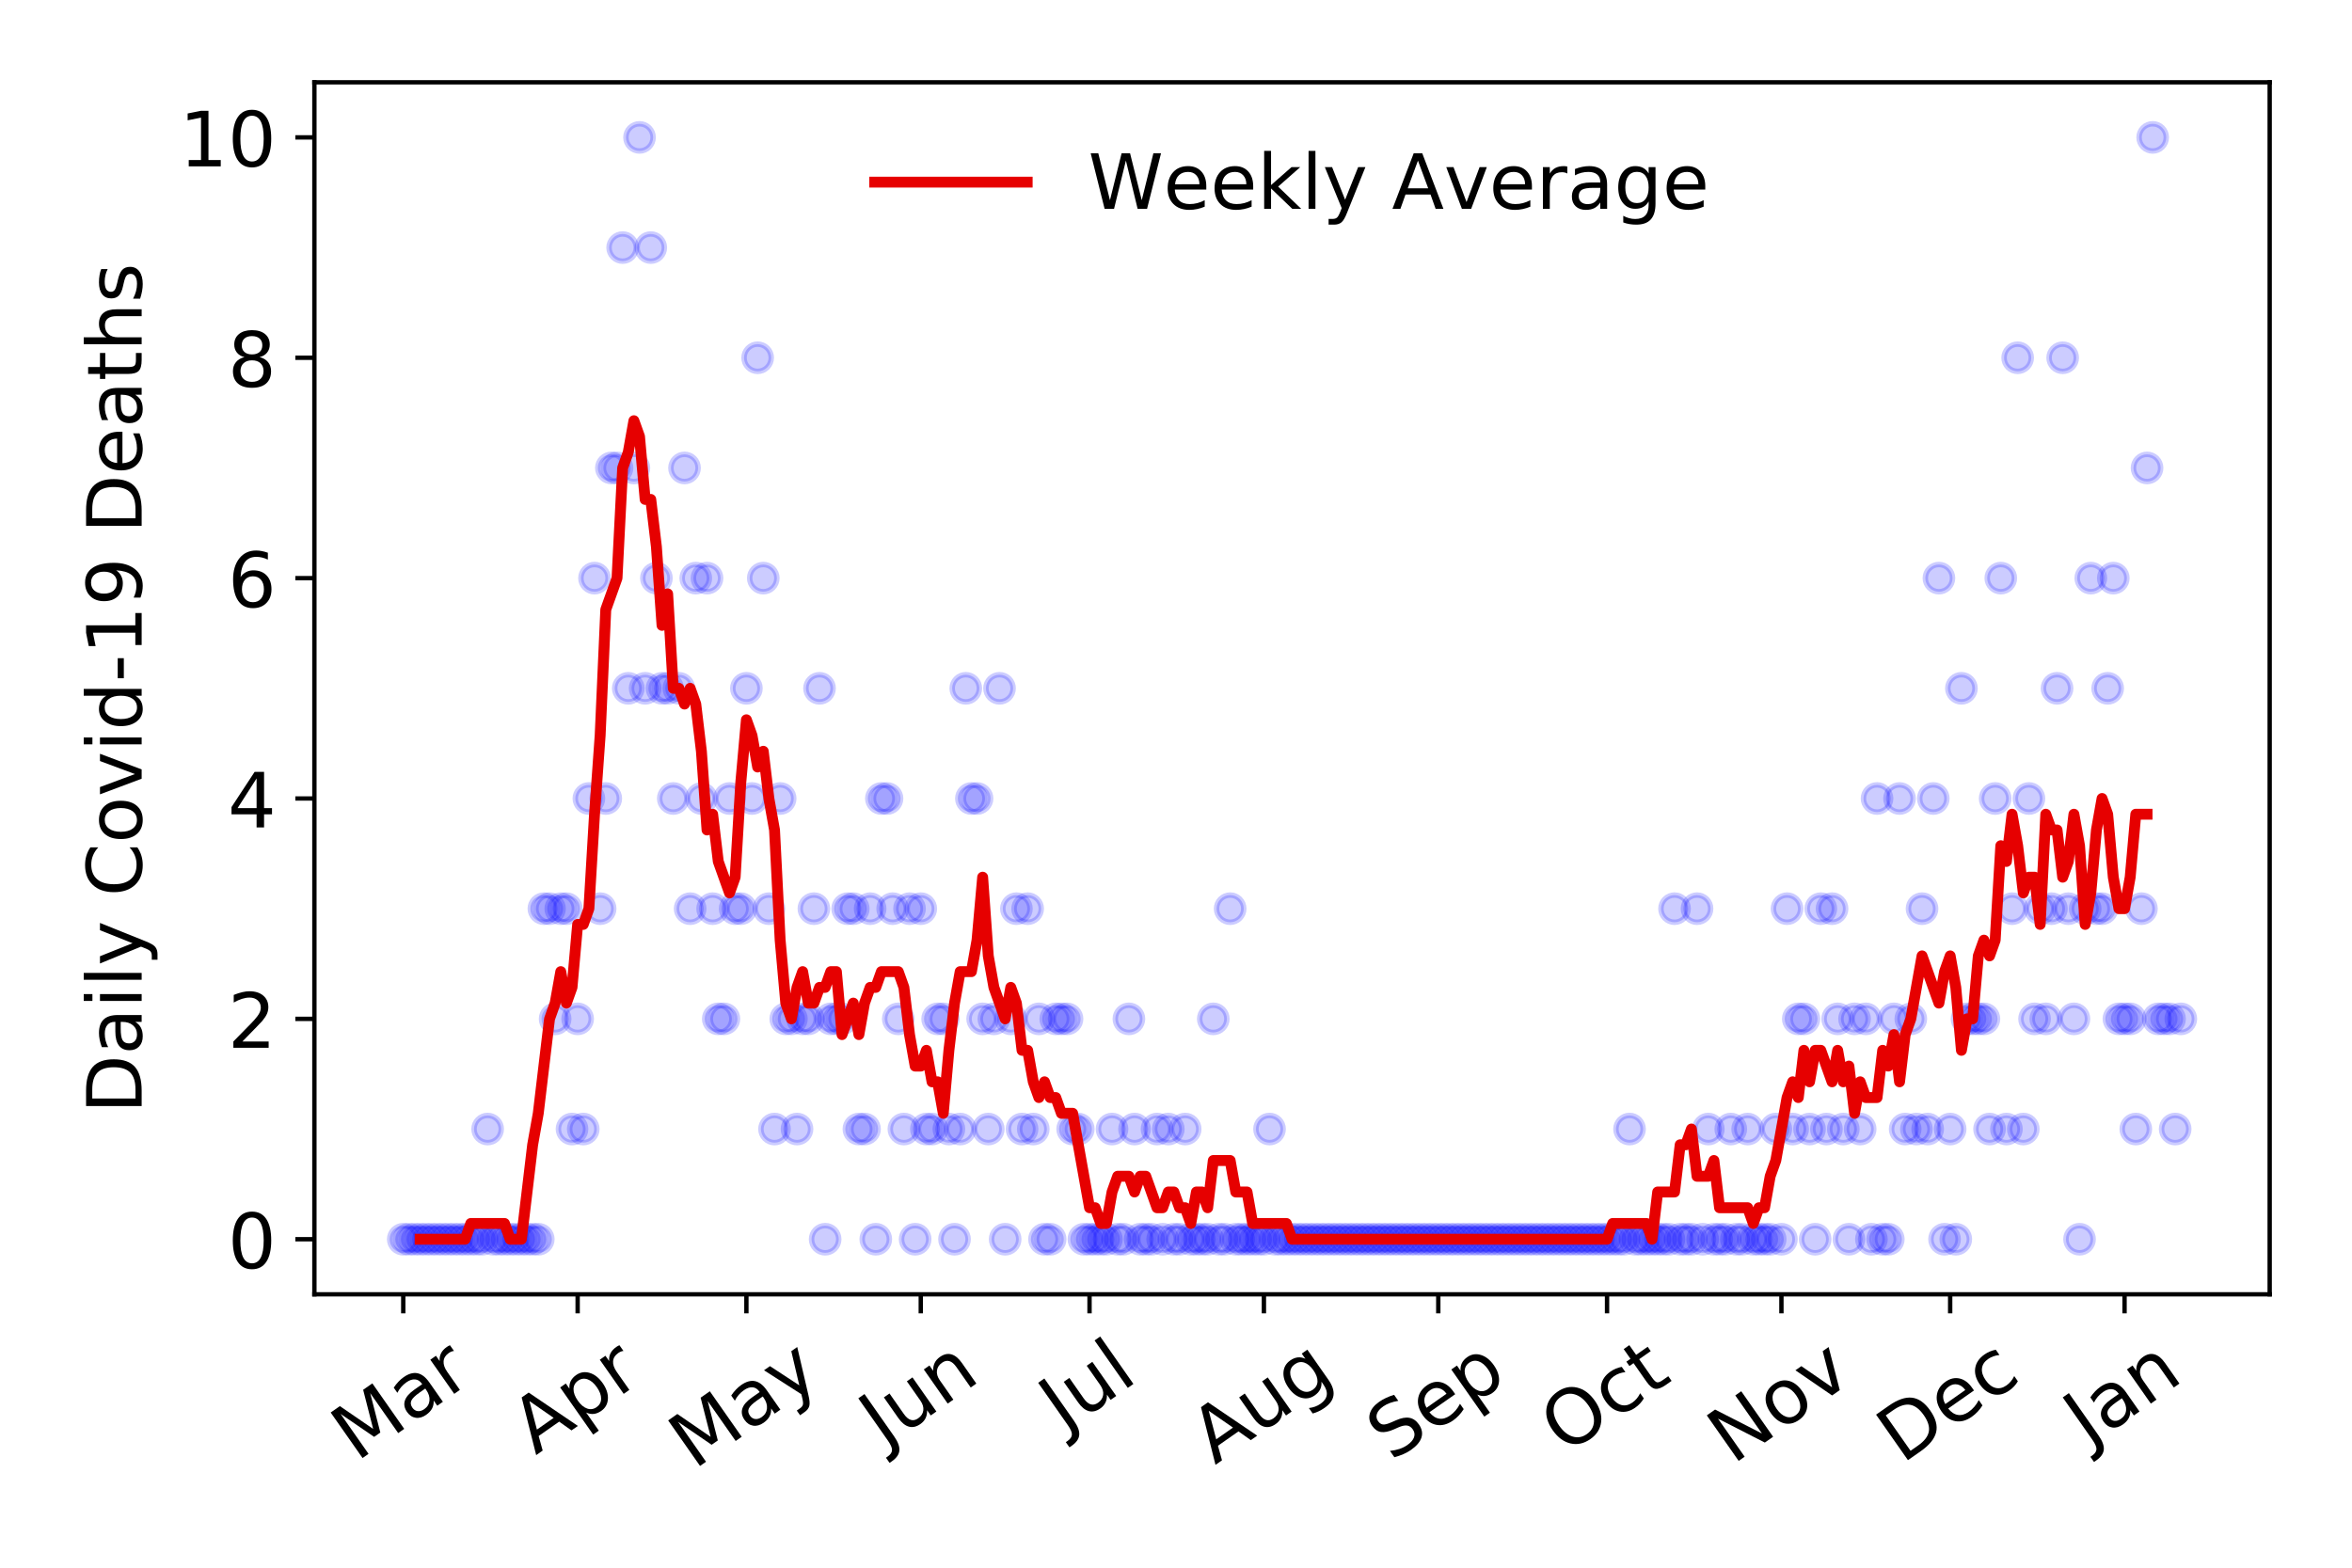 <?xml version="1.0" encoding="utf-8" standalone="no"?>
<!DOCTYPE svg PUBLIC "-//W3C//DTD SVG 1.1//EN"
  "http://www.w3.org/Graphics/SVG/1.1/DTD/svg11.dtd">
<!-- Created with matplotlib (https://matplotlib.org/) -->
<svg height="288pt" version="1.1" viewBox="0 0 432 288" width="432pt" xmlns="http://www.w3.org/2000/svg" xmlns:xlink="http://www.w3.org/1999/xlink">
 <defs>
  <style type="text/css">
*{stroke-linecap:butt;stroke-linejoin:round;}
  </style>
 </defs>
 <g id="figure_1">
  <g id="patch_1">
   <path d="M 0 288 
L 432 288 
L 432 0 
L 0 0 
z
" style="fill:#ffffff;"/>
  </g>
  <g id="axes_1">
   <g id="patch_2">
    <path d="M 57.745 237.778 
L 416.88 237.778 
L 416.88 15.12 
L 57.745 15.12 
z
" style="fill:#ffffff;"/>
   </g>
   <g id="matplotlib.axis_1">
    <g id="xtick_1">
     <g id="line2d_1">
      <defs>
       <path d="M 0 0 
L 0 3.5 
" id="m6dfde47f30" style="stroke:#000000;stroke-width:0.8;"/>
      </defs>
      <g>
       <use style="stroke:#000000;stroke-width:0.8;" x="74.069" xlink:href="#m6dfde47f30" y="237.778"/>
      </g>
     </g>
     <g id="text_1">
      <!-- Mar -->
      <defs>
       <path d="M 9.812 72.906 
L 24.516 72.906 
L 43.109 23.297 
L 61.812 72.906 
L 76.516 72.906 
L 76.516 0 
L 66.891 0 
L 66.891 64.016 
L 48.094 14.016 
L 38.188 14.016 
L 19.391 64.016 
L 19.391 0 
L 9.812 0 
z
" id="DejaVuSans-77"/>
       <path d="M 34.281 27.484 
Q 23.391 27.484 19.188 25 
Q 14.984 22.516 14.984 16.5 
Q 14.984 11.719 18.141 8.906 
Q 21.297 6.109 26.703 6.109 
Q 34.188 6.109 38.703 11.406 
Q 43.219 16.703 43.219 25.484 
L 43.219 27.484 
z
M 52.203 31.203 
L 52.203 0 
L 43.219 0 
L 43.219 8.297 
Q 40.141 3.328 35.547 0.953 
Q 30.953 -1.422 24.312 -1.422 
Q 15.922 -1.422 10.953 3.297 
Q 6 8.016 6 15.922 
Q 6 25.141 12.172 29.828 
Q 18.359 34.516 30.609 34.516 
L 43.219 34.516 
L 43.219 35.406 
Q 43.219 41.609 39.141 45 
Q 35.062 48.391 27.688 48.391 
Q 23 48.391 18.547 47.266 
Q 14.109 46.141 10.016 43.891 
L 10.016 52.203 
Q 14.938 54.109 19.578 55.047 
Q 24.219 56 28.609 56 
Q 40.484 56 46.344 49.844 
Q 52.203 43.703 52.203 31.203 
z
" id="DejaVuSans-97"/>
       <path d="M 41.109 46.297 
Q 39.594 47.172 37.812 47.578 
Q 36.031 48 33.891 48 
Q 26.266 48 22.188 43.047 
Q 18.109 38.094 18.109 28.812 
L 18.109 0 
L 9.078 0 
L 9.078 54.688 
L 18.109 54.688 
L 18.109 46.188 
Q 20.953 51.172 25.484 53.578 
Q 30.031 56 36.531 56 
Q 37.453 56 38.578 55.875 
Q 39.703 55.766 41.062 55.516 
z
" id="DejaVuSans-114"/>
      </defs>
      <g transform="translate(65.467 268.643)rotate(-35)scale(0.14 -0.14)">
       <use xlink:href="#DejaVuSans-77"/>
       <use x="86.279" xlink:href="#DejaVuSans-97"/>
       <use x="147.559" xlink:href="#DejaVuSans-114"/>
      </g>
     </g>
    </g>
    <g id="xtick_2">
     <g id="line2d_2">
      <g>
       <use style="stroke:#000000;stroke-width:0.8;" x="106.098" xlink:href="#m6dfde47f30" y="237.778"/>
      </g>
     </g>
     <g id="text_2">
      <!-- Apr -->
      <defs>
       <path d="M 34.188 63.188 
L 20.797 26.906 
L 47.609 26.906 
z
M 28.609 72.906 
L 39.797 72.906 
L 67.578 0 
L 57.328 0 
L 50.688 18.703 
L 17.828 18.703 
L 11.188 0 
L 0.781 0 
z
" id="DejaVuSans-65"/>
       <path d="M 18.109 8.203 
L 18.109 -20.797 
L 9.078 -20.797 
L 9.078 54.688 
L 18.109 54.688 
L 18.109 46.391 
Q 20.953 51.266 25.266 53.625 
Q 29.594 56 35.594 56 
Q 45.562 56 51.781 48.094 
Q 58.016 40.188 58.016 27.297 
Q 58.016 14.406 51.781 6.484 
Q 45.562 -1.422 35.594 -1.422 
Q 29.594 -1.422 25.266 0.953 
Q 20.953 3.328 18.109 8.203 
z
M 48.688 27.297 
Q 48.688 37.203 44.609 42.844 
Q 40.531 48.484 33.406 48.484 
Q 26.266 48.484 22.188 42.844 
Q 18.109 37.203 18.109 27.297 
Q 18.109 17.391 22.188 11.75 
Q 26.266 6.109 33.406 6.109 
Q 40.531 6.109 44.609 11.75 
Q 48.688 17.391 48.688 27.297 
z
" id="DejaVuSans-112"/>
      </defs>
      <g transform="translate(98.394 267.384)rotate(-35)scale(0.14 -0.14)">
       <use xlink:href="#DejaVuSans-65"/>
       <use x="68.408" xlink:href="#DejaVuSans-112"/>
       <use x="131.885" xlink:href="#DejaVuSans-114"/>
      </g>
     </g>
    </g>
    <g id="xtick_3">
     <g id="line2d_3">
      <g>
       <use style="stroke:#000000;stroke-width:0.8;" x="137.094" xlink:href="#m6dfde47f30" y="237.778"/>
      </g>
     </g>
     <g id="text_3">
      <!-- May -->
      <defs>
       <path d="M 32.172 -5.078 
Q 28.375 -14.844 24.75 -17.812 
Q 21.141 -20.797 15.094 -20.797 
L 7.906 -20.797 
L 7.906 -13.281 
L 13.188 -13.281 
Q 16.891 -13.281 18.938 -11.516 
Q 21 -9.766 23.484 -3.219 
L 25.094 0.875 
L 2.984 54.688 
L 12.5 54.688 
L 29.594 11.922 
L 46.688 54.688 
L 56.203 54.688 
z
" id="DejaVuSans-121"/>
      </defs>
      <g transform="translate(127.454 270.094)rotate(-35)scale(0.14 -0.14)">
       <use xlink:href="#DejaVuSans-77"/>
       <use x="86.279" xlink:href="#DejaVuSans-97"/>
       <use x="147.559" xlink:href="#DejaVuSans-121"/>
      </g>
     </g>
    </g>
    <g id="xtick_4">
     <g id="line2d_4">
      <g>
       <use style="stroke:#000000;stroke-width:0.8;" x="169.122" xlink:href="#m6dfde47f30" y="237.778"/>
      </g>
     </g>
     <g id="text_4">
      <!-- Jun -->
      <defs>
       <path d="M 9.812 72.906 
L 19.672 72.906 
L 19.672 5.078 
Q 19.672 -8.109 14.672 -14.062 
Q 9.672 -20.016 -1.422 -20.016 
L -5.172 -20.016 
L -5.172 -11.719 
L -2.094 -11.719 
Q 4.438 -11.719 7.125 -8.047 
Q 9.812 -4.391 9.812 5.078 
z
" id="DejaVuSans-74"/>
       <path d="M 8.5 21.578 
L 8.5 54.688 
L 17.484 54.688 
L 17.484 21.922 
Q 17.484 14.156 20.5 10.266 
Q 23.531 6.391 29.594 6.391 
Q 36.859 6.391 41.078 11.031 
Q 45.312 15.672 45.312 23.688 
L 45.312 54.688 
L 54.297 54.688 
L 54.297 0 
L 45.312 0 
L 45.312 8.406 
Q 42.047 3.422 37.719 1 
Q 33.406 -1.422 27.688 -1.422 
Q 18.266 -1.422 13.375 4.438 
Q 8.5 10.297 8.5 21.578 
z
M 31.109 56 
z
" id="DejaVuSans-117"/>
       <path d="M 54.891 33.016 
L 54.891 0 
L 45.906 0 
L 45.906 32.719 
Q 45.906 40.484 42.875 44.328 
Q 39.844 48.188 33.797 48.188 
Q 26.516 48.188 22.312 43.547 
Q 18.109 38.922 18.109 30.906 
L 18.109 0 
L 9.078 0 
L 9.078 54.688 
L 18.109 54.688 
L 18.109 46.188 
Q 21.344 51.125 25.703 53.562 
Q 30.078 56 35.797 56 
Q 45.219 56 50.047 50.172 
Q 54.891 44.344 54.891 33.016 
z
" id="DejaVuSans-110"/>
      </defs>
      <g transform="translate(162.379 266.039)rotate(-35)scale(0.14 -0.14)">
       <use xlink:href="#DejaVuSans-74"/>
       <use x="29.492" xlink:href="#DejaVuSans-117"/>
       <use x="92.871" xlink:href="#DejaVuSans-110"/>
      </g>
     </g>
    </g>
    <g id="xtick_5">
     <g id="line2d_5">
      <g>
       <use style="stroke:#000000;stroke-width:0.8;" x="200.118" xlink:href="#m6dfde47f30" y="237.778"/>
      </g>
     </g>
     <g id="text_5">
      <!-- Jul -->
      <defs>
       <path d="M 9.422 75.984 
L 18.406 75.984 
L 18.406 0 
L 9.422 0 
z
" id="DejaVuSans-108"/>
      </defs>
      <g transform="translate(195.415 263.181)rotate(-35)scale(0.14 -0.14)">
       <use xlink:href="#DejaVuSans-74"/>
       <use x="29.492" xlink:href="#DejaVuSans-117"/>
       <use x="92.871" xlink:href="#DejaVuSans-108"/>
      </g>
     </g>
    </g>
    <g id="xtick_6">
     <g id="line2d_6">
      <g>
       <use style="stroke:#000000;stroke-width:0.8;" x="232.147" xlink:href="#m6dfde47f30" y="237.778"/>
      </g>
     </g>
     <g id="text_6">
      <!-- Aug -->
      <defs>
       <path d="M 45.406 27.984 
Q 45.406 37.75 41.375 43.109 
Q 37.359 48.484 30.078 48.484 
Q 22.859 48.484 18.828 43.109 
Q 14.797 37.75 14.797 27.984 
Q 14.797 18.266 18.828 12.891 
Q 22.859 7.516 30.078 7.516 
Q 37.359 7.516 41.375 12.891 
Q 45.406 18.266 45.406 27.984 
z
M 54.391 6.781 
Q 54.391 -7.172 48.188 -13.984 
Q 42 -20.797 29.203 -20.797 
Q 24.469 -20.797 20.266 -20.094 
Q 16.062 -19.391 12.109 -17.922 
L 12.109 -9.188 
Q 16.062 -11.328 19.922 -12.344 
Q 23.781 -13.375 27.781 -13.375 
Q 36.625 -13.375 41.016 -8.766 
Q 45.406 -4.156 45.406 5.172 
L 45.406 9.625 
Q 42.625 4.781 38.281 2.391 
Q 33.938 0 27.875 0 
Q 17.828 0 11.672 7.656 
Q 5.516 15.328 5.516 27.984 
Q 5.516 40.672 11.672 48.328 
Q 17.828 56 27.875 56 
Q 33.938 56 38.281 53.609 
Q 42.625 51.219 45.406 46.391 
L 45.406 54.688 
L 54.391 54.688 
z
" id="DejaVuSans-103"/>
      </defs>
      <g transform="translate(223.166 269.172)rotate(-35)scale(0.14 -0.14)">
       <use xlink:href="#DejaVuSans-65"/>
       <use x="68.408" xlink:href="#DejaVuSans-117"/>
       <use x="131.787" xlink:href="#DejaVuSans-103"/>
      </g>
     </g>
    </g>
    <g id="xtick_7">
     <g id="line2d_7">
      <g>
       <use style="stroke:#000000;stroke-width:0.8;" x="264.175" xlink:href="#m6dfde47f30" y="237.778"/>
      </g>
     </g>
     <g id="text_7">
      <!-- Sep -->
      <defs>
       <path d="M 53.516 70.516 
L 53.516 60.891 
Q 47.906 63.578 42.922 64.891 
Q 37.938 66.219 33.297 66.219 
Q 25.25 66.219 20.875 63.094 
Q 16.5 59.969 16.5 54.203 
Q 16.5 49.359 19.406 46.891 
Q 22.312 44.438 30.422 42.922 
L 36.375 41.703 
Q 47.406 39.594 52.656 34.297 
Q 57.906 29 57.906 20.125 
Q 57.906 9.516 50.797 4.047 
Q 43.703 -1.422 29.984 -1.422 
Q 24.812 -1.422 18.969 -0.25 
Q 13.141 0.922 6.891 3.219 
L 6.891 13.375 
Q 12.891 10.016 18.656 8.297 
Q 24.422 6.594 29.984 6.594 
Q 38.422 6.594 43.016 9.906 
Q 47.609 13.234 47.609 19.391 
Q 47.609 24.75 44.312 27.781 
Q 41.016 30.812 33.5 32.328 
L 27.484 33.5 
Q 16.453 35.688 11.516 40.375 
Q 6.594 45.062 6.594 53.422 
Q 6.594 63.094 13.406 68.656 
Q 20.219 74.219 32.172 74.219 
Q 37.312 74.219 42.625 73.281 
Q 47.953 72.359 53.516 70.516 
z
" id="DejaVuSans-83"/>
       <path d="M 56.203 29.594 
L 56.203 25.203 
L 14.891 25.203 
Q 15.484 15.922 20.484 11.062 
Q 25.484 6.203 34.422 6.203 
Q 39.594 6.203 44.453 7.469 
Q 49.312 8.734 54.109 11.281 
L 54.109 2.781 
Q 49.266 0.734 44.188 -0.344 
Q 39.109 -1.422 33.891 -1.422 
Q 20.797 -1.422 13.156 6.188 
Q 5.516 13.812 5.516 26.812 
Q 5.516 40.234 12.766 48.109 
Q 20.016 56 32.328 56 
Q 43.359 56 49.781 48.891 
Q 56.203 41.797 56.203 29.594 
z
M 47.219 32.234 
Q 47.125 39.594 43.094 43.984 
Q 39.062 48.391 32.422 48.391 
Q 24.906 48.391 20.391 44.141 
Q 15.875 39.891 15.188 32.172 
z
" id="DejaVuSans-101"/>
      </defs>
      <g transform="translate(255.582 268.629)rotate(-35)scale(0.14 -0.14)">
       <use xlink:href="#DejaVuSans-83"/>
       <use x="63.477" xlink:href="#DejaVuSans-101"/>
       <use x="125" xlink:href="#DejaVuSans-112"/>
      </g>
     </g>
    </g>
    <g id="xtick_8">
     <g id="line2d_8">
      <g>
       <use style="stroke:#000000;stroke-width:0.8;" x="295.171" xlink:href="#m6dfde47f30" y="237.778"/>
      </g>
     </g>
     <g id="text_8">
      <!-- Oct -->
      <defs>
       <path d="M 39.406 66.219 
Q 28.656 66.219 22.328 58.203 
Q 16.016 50.203 16.016 36.375 
Q 16.016 22.609 22.328 14.594 
Q 28.656 6.594 39.406 6.594 
Q 50.141 6.594 56.422 14.594 
Q 62.703 22.609 62.703 36.375 
Q 62.703 50.203 56.422 58.203 
Q 50.141 66.219 39.406 66.219 
z
M 39.406 74.219 
Q 54.734 74.219 63.906 63.938 
Q 73.094 53.656 73.094 36.375 
Q 73.094 19.141 63.906 8.859 
Q 54.734 -1.422 39.406 -1.422 
Q 24.031 -1.422 14.812 8.828 
Q 5.609 19.094 5.609 36.375 
Q 5.609 53.656 14.812 63.938 
Q 24.031 74.219 39.406 74.219 
z
" id="DejaVuSans-79"/>
       <path d="M 48.781 52.594 
L 48.781 44.188 
Q 44.969 46.297 41.141 47.344 
Q 37.312 48.391 33.406 48.391 
Q 24.656 48.391 19.812 42.844 
Q 14.984 37.312 14.984 27.297 
Q 14.984 17.281 19.812 11.734 
Q 24.656 6.203 33.406 6.203 
Q 37.312 6.203 41.141 7.25 
Q 44.969 8.297 48.781 10.406 
L 48.781 2.094 
Q 45.016 0.344 40.984 -0.531 
Q 36.969 -1.422 32.422 -1.422 
Q 20.062 -1.422 12.781 6.344 
Q 5.516 14.109 5.516 27.297 
Q 5.516 40.672 12.859 48.328 
Q 20.219 56 33.016 56 
Q 37.156 56 41.109 55.141 
Q 45.062 54.297 48.781 52.594 
z
" id="DejaVuSans-99"/>
       <path d="M 18.312 70.219 
L 18.312 54.688 
L 36.812 54.688 
L 36.812 47.703 
L 18.312 47.703 
L 18.312 18.016 
Q 18.312 11.328 20.141 9.422 
Q 21.969 7.516 27.594 7.516 
L 36.812 7.516 
L 36.812 0 
L 27.594 0 
Q 17.188 0 13.234 3.875 
Q 9.281 7.766 9.281 18.016 
L 9.281 47.703 
L 2.688 47.703 
L 2.688 54.688 
L 9.281 54.688 
L 9.281 70.219 
z
" id="DejaVuSans-116"/>
      </defs>
      <g transform="translate(287.472 267.377)rotate(-35)scale(0.14 -0.14)">
       <use xlink:href="#DejaVuSans-79"/>
       <use x="78.711" xlink:href="#DejaVuSans-99"/>
       <use x="133.691" xlink:href="#DejaVuSans-116"/>
      </g>
     </g>
    </g>
    <g id="xtick_9">
     <g id="line2d_9">
      <g>
       <use style="stroke:#000000;stroke-width:0.8;" x="327.2" xlink:href="#m6dfde47f30" y="237.778"/>
      </g>
     </g>
     <g id="text_9">
      <!-- Nov -->
      <defs>
       <path d="M 9.812 72.906 
L 23.094 72.906 
L 55.422 11.922 
L 55.422 72.906 
L 64.984 72.906 
L 64.984 0 
L 51.703 0 
L 19.391 60.984 
L 19.391 0 
L 9.812 0 
z
" id="DejaVuSans-78"/>
       <path d="M 30.609 48.391 
Q 23.391 48.391 19.188 42.75 
Q 14.984 37.109 14.984 27.297 
Q 14.984 17.484 19.156 11.844 
Q 23.344 6.203 30.609 6.203 
Q 37.797 6.203 41.984 11.859 
Q 46.188 17.531 46.188 27.297 
Q 46.188 37.016 41.984 42.703 
Q 37.797 48.391 30.609 48.391 
z
M 30.609 56 
Q 42.328 56 49.016 48.375 
Q 55.719 40.766 55.719 27.297 
Q 55.719 13.875 49.016 6.219 
Q 42.328 -1.422 30.609 -1.422 
Q 18.844 -1.422 12.172 6.219 
Q 5.516 13.875 5.516 27.297 
Q 5.516 40.766 12.172 48.375 
Q 18.844 56 30.609 56 
z
" id="DejaVuSans-111"/>
       <path d="M 2.984 54.688 
L 12.5 54.688 
L 29.594 8.797 
L 46.688 54.688 
L 56.203 54.688 
L 35.688 0 
L 23.484 0 
z
" id="DejaVuSans-118"/>
      </defs>
      <g transform="translate(318.223 269.166)rotate(-35)scale(0.14 -0.14)">
       <use xlink:href="#DejaVuSans-78"/>
       <use x="74.805" xlink:href="#DejaVuSans-111"/>
       <use x="135.986" xlink:href="#DejaVuSans-118"/>
      </g>
     </g>
    </g>
    <g id="xtick_10">
     <g id="line2d_10">
      <g>
       <use style="stroke:#000000;stroke-width:0.8;" x="358.195" xlink:href="#m6dfde47f30" y="237.778"/>
      </g>
     </g>
     <g id="text_10">
      <!-- Dec -->
      <defs>
       <path d="M 19.672 64.797 
L 19.672 8.109 
L 31.594 8.109 
Q 46.688 8.109 53.688 14.938 
Q 60.688 21.781 60.688 36.531 
Q 60.688 51.172 53.688 57.984 
Q 46.688 64.797 31.594 64.797 
z
M 9.812 72.906 
L 30.078 72.906 
Q 51.266 72.906 61.172 64.094 
Q 71.094 55.281 71.094 36.531 
Q 71.094 17.672 61.125 8.828 
Q 51.172 0 30.078 0 
L 9.812 0 
z
" id="DejaVuSans-68"/>
      </defs>
      <g transform="translate(349.315 269.032)rotate(-35)scale(0.14 -0.14)">
       <use xlink:href="#DejaVuSans-68"/>
       <use x="77.002" xlink:href="#DejaVuSans-101"/>
       <use x="138.525" xlink:href="#DejaVuSans-99"/>
      </g>
     </g>
    </g>
    <g id="xtick_11">
     <g id="line2d_11">
      <g>
       <use style="stroke:#000000;stroke-width:0.8;" x="390.224" xlink:href="#m6dfde47f30" y="237.778"/>
      </g>
     </g>
     <g id="text_11">
      <!-- Jan -->
      <g transform="translate(383.6 265.871)rotate(-35)scale(0.14 -0.14)">
       <use xlink:href="#DejaVuSans-74"/>
       <use x="29.492" xlink:href="#DejaVuSans-97"/>
       <use x="90.771" xlink:href="#DejaVuSans-110"/>
      </g>
     </g>
    </g>
   </g>
   <g id="matplotlib.axis_2">
    <g id="ytick_1">
     <g id="line2d_12">
      <defs>
       <path d="M 0 0 
L -3.5 0 
" id="mc217c9dbe3" style="stroke:#000000;stroke-width:0.8;"/>
      </defs>
      <g>
       <use style="stroke:#000000;stroke-width:0.8;" x="57.745" xlink:href="#mc217c9dbe3" y="227.657"/>
      </g>
     </g>
     <g id="text_12">
      <!-- 0 -->
      <defs>
       <path d="M 31.781 66.406 
Q 24.172 66.406 20.328 58.906 
Q 16.5 51.422 16.5 36.375 
Q 16.5 21.391 20.328 13.891 
Q 24.172 6.391 31.781 6.391 
Q 39.453 6.391 43.281 13.891 
Q 47.125 21.391 47.125 36.375 
Q 47.125 51.422 43.281 58.906 
Q 39.453 66.406 31.781 66.406 
z
M 31.781 74.219 
Q 44.047 74.219 50.516 64.516 
Q 56.984 54.828 56.984 36.375 
Q 56.984 17.969 50.516 8.266 
Q 44.047 -1.422 31.781 -1.422 
Q 19.531 -1.422 13.062 8.266 
Q 6.594 17.969 6.594 36.375 
Q 6.594 54.828 13.062 64.516 
Q 19.531 74.219 31.781 74.219 
z
" id="DejaVuSans-48"/>
      </defs>
      <g transform="translate(41.837 232.976)scale(0.14 -0.14)">
       <use xlink:href="#DejaVuSans-48"/>
      </g>
     </g>
    </g>
    <g id="ytick_2">
     <g id="line2d_13">
      <g>
       <use style="stroke:#000000;stroke-width:0.8;" x="57.745" xlink:href="#mc217c9dbe3" y="187.174"/>
      </g>
     </g>
     <g id="text_13">
      <!-- 2 -->
      <defs>
       <path d="M 19.188 8.297 
L 53.609 8.297 
L 53.609 0 
L 7.328 0 
L 7.328 8.297 
Q 12.938 14.109 22.625 23.891 
Q 32.328 33.688 34.812 36.531 
Q 39.547 41.844 41.422 45.531 
Q 43.312 49.219 43.312 52.781 
Q 43.312 58.594 39.234 62.25 
Q 35.156 65.922 28.609 65.922 
Q 23.969 65.922 18.812 64.312 
Q 13.672 62.703 7.812 59.422 
L 7.812 69.391 
Q 13.766 71.781 18.938 73 
Q 24.125 74.219 28.422 74.219 
Q 39.75 74.219 46.484 68.547 
Q 53.219 62.891 53.219 53.422 
Q 53.219 48.922 51.531 44.891 
Q 49.859 40.875 45.406 35.406 
Q 44.188 33.984 37.641 27.219 
Q 31.109 20.453 19.188 8.297 
z
" id="DejaVuSans-50"/>
      </defs>
      <g transform="translate(41.837 192.493)scale(0.14 -0.14)">
       <use xlink:href="#DejaVuSans-50"/>
      </g>
     </g>
    </g>
    <g id="ytick_3">
     <g id="line2d_14">
      <g>
       <use style="stroke:#000000;stroke-width:0.8;" x="57.745" xlink:href="#mc217c9dbe3" y="146.691"/>
      </g>
     </g>
     <g id="text_14">
      <!-- 4 -->
      <defs>
       <path d="M 37.797 64.312 
L 12.891 25.391 
L 37.797 25.391 
z
M 35.203 72.906 
L 47.609 72.906 
L 47.609 25.391 
L 58.016 25.391 
L 58.016 17.188 
L 47.609 17.188 
L 47.609 0 
L 37.797 0 
L 37.797 17.188 
L 4.891 17.188 
L 4.891 26.703 
z
" id="DejaVuSans-52"/>
      </defs>
      <g transform="translate(41.837 152.01)scale(0.14 -0.14)">
       <use xlink:href="#DejaVuSans-52"/>
      </g>
     </g>
    </g>
    <g id="ytick_4">
     <g id="line2d_15">
      <g>
       <use style="stroke:#000000;stroke-width:0.8;" x="57.745" xlink:href="#mc217c9dbe3" y="106.207"/>
      </g>
     </g>
     <g id="text_15">
      <!-- 6 -->
      <defs>
       <path d="M 33.016 40.375 
Q 26.375 40.375 22.484 35.828 
Q 18.609 31.297 18.609 23.391 
Q 18.609 15.531 22.484 10.953 
Q 26.375 6.391 33.016 6.391 
Q 39.656 6.391 43.531 10.953 
Q 47.406 15.531 47.406 23.391 
Q 47.406 31.297 43.531 35.828 
Q 39.656 40.375 33.016 40.375 
z
M 52.594 71.297 
L 52.594 62.312 
Q 48.875 64.062 45.094 64.984 
Q 41.312 65.922 37.594 65.922 
Q 27.828 65.922 22.672 59.328 
Q 17.531 52.734 16.797 39.406 
Q 19.672 43.656 24.016 45.922 
Q 28.375 48.188 33.594 48.188 
Q 44.578 48.188 50.953 41.516 
Q 57.328 34.859 57.328 23.391 
Q 57.328 12.156 50.688 5.359 
Q 44.047 -1.422 33.016 -1.422 
Q 20.359 -1.422 13.672 8.266 
Q 6.984 17.969 6.984 36.375 
Q 6.984 53.656 15.188 63.938 
Q 23.391 74.219 37.203 74.219 
Q 40.922 74.219 44.703 73.484 
Q 48.484 72.75 52.594 71.297 
z
" id="DejaVuSans-54"/>
      </defs>
      <g transform="translate(41.837 111.526)scale(0.14 -0.14)">
       <use xlink:href="#DejaVuSans-54"/>
      </g>
     </g>
    </g>
    <g id="ytick_5">
     <g id="line2d_16">
      <g>
       <use style="stroke:#000000;stroke-width:0.8;" x="57.745" xlink:href="#mc217c9dbe3" y="65.724"/>
      </g>
     </g>
     <g id="text_16">
      <!-- 8 -->
      <defs>
       <path d="M 31.781 34.625 
Q 24.75 34.625 20.719 30.859 
Q 16.703 27.094 16.703 20.516 
Q 16.703 13.922 20.719 10.156 
Q 24.75 6.391 31.781 6.391 
Q 38.812 6.391 42.859 10.172 
Q 46.922 13.969 46.922 20.516 
Q 46.922 27.094 42.891 30.859 
Q 38.875 34.625 31.781 34.625 
z
M 21.922 38.812 
Q 15.578 40.375 12.031 44.719 
Q 8.5 49.078 8.5 55.328 
Q 8.5 64.062 14.719 69.141 
Q 20.953 74.219 31.781 74.219 
Q 42.672 74.219 48.875 69.141 
Q 55.078 64.062 55.078 55.328 
Q 55.078 49.078 51.531 44.719 
Q 48 40.375 41.703 38.812 
Q 48.828 37.156 52.797 32.312 
Q 56.781 27.484 56.781 20.516 
Q 56.781 9.906 50.312 4.234 
Q 43.844 -1.422 31.781 -1.422 
Q 19.734 -1.422 13.25 4.234 
Q 6.781 9.906 6.781 20.516 
Q 6.781 27.484 10.781 32.312 
Q 14.797 37.156 21.922 38.812 
z
M 18.312 54.391 
Q 18.312 48.734 21.844 45.562 
Q 25.391 42.391 31.781 42.391 
Q 38.141 42.391 41.719 45.562 
Q 45.312 48.734 45.312 54.391 
Q 45.312 60.062 41.719 63.234 
Q 38.141 66.406 31.781 66.406 
Q 25.391 66.406 21.844 63.234 
Q 18.312 60.062 18.312 54.391 
z
" id="DejaVuSans-56"/>
      </defs>
      <g transform="translate(41.837 71.043)scale(0.14 -0.14)">
       <use xlink:href="#DejaVuSans-56"/>
      </g>
     </g>
    </g>
    <g id="ytick_6">
     <g id="line2d_17">
      <g>
       <use style="stroke:#000000;stroke-width:0.8;" x="57.745" xlink:href="#mc217c9dbe3" y="25.241"/>
      </g>
     </g>
     <g id="text_17">
      <!-- 10 -->
      <defs>
       <path d="M 12.406 8.297 
L 28.516 8.297 
L 28.516 63.922 
L 10.984 60.406 
L 10.984 69.391 
L 28.422 72.906 
L 38.281 72.906 
L 38.281 8.297 
L 54.391 8.297 
L 54.391 0 
L 12.406 0 
z
" id="DejaVuSans-49"/>
      </defs>
      <g transform="translate(32.93 30.56)scale(0.14 -0.14)">
       <use xlink:href="#DejaVuSans-49"/>
       <use x="63.623" xlink:href="#DejaVuSans-48"/>
      </g>
     </g>
    </g>
    <g id="text_18">
     <!-- Daily Covid-19 Deaths -->
     <defs>
      <path d="M 9.422 54.688 
L 18.406 54.688 
L 18.406 0 
L 9.422 0 
z
M 9.422 75.984 
L 18.406 75.984 
L 18.406 64.594 
L 9.422 64.594 
z
" id="DejaVuSans-105"/>
      <path id="DejaVuSans-32"/>
      <path d="M 64.406 67.281 
L 64.406 56.891 
Q 59.422 61.531 53.781 63.812 
Q 48.141 66.109 41.797 66.109 
Q 29.297 66.109 22.656 58.469 
Q 16.016 50.828 16.016 36.375 
Q 16.016 21.969 22.656 14.328 
Q 29.297 6.688 41.797 6.688 
Q 48.141 6.688 53.781 8.984 
Q 59.422 11.281 64.406 15.922 
L 64.406 5.609 
Q 59.234 2.094 53.438 0.328 
Q 47.656 -1.422 41.219 -1.422 
Q 24.656 -1.422 15.125 8.703 
Q 5.609 18.844 5.609 36.375 
Q 5.609 53.953 15.125 64.078 
Q 24.656 74.219 41.219 74.219 
Q 47.75 74.219 53.531 72.484 
Q 59.328 70.75 64.406 67.281 
z
" id="DejaVuSans-67"/>
      <path d="M 45.406 46.391 
L 45.406 75.984 
L 54.391 75.984 
L 54.391 0 
L 45.406 0 
L 45.406 8.203 
Q 42.578 3.328 38.25 0.953 
Q 33.938 -1.422 27.875 -1.422 
Q 17.969 -1.422 11.734 6.484 
Q 5.516 14.406 5.516 27.297 
Q 5.516 40.188 11.734 48.094 
Q 17.969 56 27.875 56 
Q 33.938 56 38.25 53.625 
Q 42.578 51.266 45.406 46.391 
z
M 14.797 27.297 
Q 14.797 17.391 18.875 11.75 
Q 22.953 6.109 30.078 6.109 
Q 37.203 6.109 41.297 11.75 
Q 45.406 17.391 45.406 27.297 
Q 45.406 37.203 41.297 42.844 
Q 37.203 48.484 30.078 48.484 
Q 22.953 48.484 18.875 42.844 
Q 14.797 37.203 14.797 27.297 
z
" id="DejaVuSans-100"/>
      <path d="M 4.891 31.391 
L 31.203 31.391 
L 31.203 23.391 
L 4.891 23.391 
z
" id="DejaVuSans-45"/>
      <path d="M 10.984 1.516 
L 10.984 10.5 
Q 14.703 8.734 18.5 7.812 
Q 22.312 6.891 25.984 6.891 
Q 35.75 6.891 40.891 13.453 
Q 46.047 20.016 46.781 33.406 
Q 43.953 29.203 39.594 26.953 
Q 35.25 24.703 29.984 24.703 
Q 19.047 24.703 12.672 31.312 
Q 6.297 37.938 6.297 49.422 
Q 6.297 60.641 12.938 67.422 
Q 19.578 74.219 30.609 74.219 
Q 43.266 74.219 49.922 64.516 
Q 56.594 54.828 56.594 36.375 
Q 56.594 19.141 48.406 8.859 
Q 40.234 -1.422 26.422 -1.422 
Q 22.703 -1.422 18.891 -0.688 
Q 15.094 0.047 10.984 1.516 
z
M 30.609 32.422 
Q 37.25 32.422 41.125 36.953 
Q 45.016 41.5 45.016 49.422 
Q 45.016 57.281 41.125 61.844 
Q 37.25 66.406 30.609 66.406 
Q 23.969 66.406 20.094 61.844 
Q 16.219 57.281 16.219 49.422 
Q 16.219 41.5 20.094 36.953 
Q 23.969 32.422 30.609 32.422 
z
" id="DejaVuSans-57"/>
      <path d="M 54.891 33.016 
L 54.891 0 
L 45.906 0 
L 45.906 32.719 
Q 45.906 40.484 42.875 44.328 
Q 39.844 48.188 33.797 48.188 
Q 26.516 48.188 22.312 43.547 
Q 18.109 38.922 18.109 30.906 
L 18.109 0 
L 9.078 0 
L 9.078 75.984 
L 18.109 75.984 
L 18.109 46.188 
Q 21.344 51.125 25.703 53.562 
Q 30.078 56 35.797 56 
Q 45.219 56 50.047 50.172 
Q 54.891 44.344 54.891 33.016 
z
" id="DejaVuSans-104"/>
      <path d="M 44.281 53.078 
L 44.281 44.578 
Q 40.484 46.531 36.375 47.5 
Q 32.281 48.484 27.875 48.484 
Q 21.188 48.484 17.844 46.438 
Q 14.5 44.391 14.5 40.281 
Q 14.5 37.156 16.891 35.375 
Q 19.281 33.594 26.516 31.984 
L 29.594 31.297 
Q 39.156 29.25 43.188 25.516 
Q 47.219 21.781 47.219 15.094 
Q 47.219 7.469 41.188 3.016 
Q 35.156 -1.422 24.609 -1.422 
Q 20.219 -1.422 15.453 -0.562 
Q 10.688 0.297 5.422 2 
L 5.422 11.281 
Q 10.406 8.688 15.234 7.391 
Q 20.062 6.109 24.812 6.109 
Q 31.156 6.109 34.562 8.281 
Q 37.984 10.453 37.984 14.406 
Q 37.984 18.062 35.516 20.016 
Q 33.062 21.969 24.703 23.781 
L 21.578 24.516 
Q 13.234 26.266 9.516 29.906 
Q 5.812 33.547 5.812 39.891 
Q 5.812 47.609 11.281 51.797 
Q 16.75 56 26.812 56 
Q 31.781 56 36.172 55.266 
Q 40.578 54.547 44.281 53.078 
z
" id="DejaVuSans-115"/>
     </defs>
     <g transform="translate(26.018 204.56)rotate(-90)scale(0.14 -0.14)">
      <use xlink:href="#DejaVuSans-68"/>
      <use x="77.002" xlink:href="#DejaVuSans-97"/>
      <use x="138.281" xlink:href="#DejaVuSans-105"/>
      <use x="166.064" xlink:href="#DejaVuSans-108"/>
      <use x="193.848" xlink:href="#DejaVuSans-121"/>
      <use x="253.027" xlink:href="#DejaVuSans-32"/>
      <use x="284.814" xlink:href="#DejaVuSans-67"/>
      <use x="354.639" xlink:href="#DejaVuSans-111"/>
      <use x="415.82" xlink:href="#DejaVuSans-118"/>
      <use x="475" xlink:href="#DejaVuSans-105"/>
      <use x="502.783" xlink:href="#DejaVuSans-100"/>
      <use x="566.26" xlink:href="#DejaVuSans-45"/>
      <use x="602.344" xlink:href="#DejaVuSans-49"/>
      <use x="665.967" xlink:href="#DejaVuSans-57"/>
      <use x="729.59" xlink:href="#DejaVuSans-32"/>
      <use x="761.377" xlink:href="#DejaVuSans-68"/>
      <use x="838.379" xlink:href="#DejaVuSans-101"/>
      <use x="899.902" xlink:href="#DejaVuSans-97"/>
      <use x="961.182" xlink:href="#DejaVuSans-116"/>
      <use x="1000.391" xlink:href="#DejaVuSans-104"/>
      <use x="1063.77" xlink:href="#DejaVuSans-115"/>
     </g>
    </g>
   </g>
   <g id="line2d_18">
    <defs>
     <path d="M 0 2.5 
C 0.663 2.5 1.299 2.237 1.768 1.768 
C 2.237 1.299 2.5 0.663 2.5 0 
C 2.5 -0.663 2.237 -1.299 1.768 -1.768 
C 1.299 -2.237 0.663 -2.5 0 -2.5 
C -0.663 -2.5 -1.299 -2.237 -1.768 -1.768 
C -2.237 -1.299 -2.5 -0.663 -2.5 0 
C -2.5 0.663 -2.237 1.299 -1.768 1.768 
C -1.299 2.237 -0.663 2.5 0 2.5 
z
" id="mb54a46f774" style="stroke:#0000ff;stroke-opacity:0.2;"/>
    </defs>
    <g clip-path="url(#p71313fc6c7)">
     <use style="fill:#0000ff;fill-opacity:0.2;stroke:#0000ff;stroke-opacity:0.2;" x="74.069" xlink:href="#mb54a46f774" y="227.657"/>
     <use style="fill:#0000ff;fill-opacity:0.2;stroke:#0000ff;stroke-opacity:0.2;" x="75.103" xlink:href="#mb54a46f774" y="227.657"/>
     <use style="fill:#0000ff;fill-opacity:0.2;stroke:#0000ff;stroke-opacity:0.2;" x="76.136" xlink:href="#mb54a46f774" y="227.657"/>
     <use style="fill:#0000ff;fill-opacity:0.2;stroke:#0000ff;stroke-opacity:0.2;" x="77.169" xlink:href="#mb54a46f774" y="227.657"/>
     <use style="fill:#0000ff;fill-opacity:0.2;stroke:#0000ff;stroke-opacity:0.2;" x="78.202" xlink:href="#mb54a46f774" y="227.657"/>
     <use style="fill:#0000ff;fill-opacity:0.2;stroke:#0000ff;stroke-opacity:0.2;" x="79.235" xlink:href="#mb54a46f774" y="227.657"/>
     <use style="fill:#0000ff;fill-opacity:0.2;stroke:#0000ff;stroke-opacity:0.2;" x="80.268" xlink:href="#mb54a46f774" y="227.657"/>
     <use style="fill:#0000ff;fill-opacity:0.2;stroke:#0000ff;stroke-opacity:0.2;" x="81.302" xlink:href="#mb54a46f774" y="227.657"/>
     <use style="fill:#0000ff;fill-opacity:0.2;stroke:#0000ff;stroke-opacity:0.2;" x="82.335" xlink:href="#mb54a46f774" y="227.657"/>
     <use style="fill:#0000ff;fill-opacity:0.2;stroke:#0000ff;stroke-opacity:0.2;" x="83.368" xlink:href="#mb54a46f774" y="227.657"/>
     <use style="fill:#0000ff;fill-opacity:0.2;stroke:#0000ff;stroke-opacity:0.2;" x="84.401" xlink:href="#mb54a46f774" y="227.657"/>
     <use style="fill:#0000ff;fill-opacity:0.2;stroke:#0000ff;stroke-opacity:0.2;" x="85.434" xlink:href="#mb54a46f774" y="227.657"/>
     <use style="fill:#0000ff;fill-opacity:0.2;stroke:#0000ff;stroke-opacity:0.2;" x="86.468" xlink:href="#mb54a46f774" y="227.657"/>
     <use style="fill:#0000ff;fill-opacity:0.2;stroke:#0000ff;stroke-opacity:0.2;" x="87.501" xlink:href="#mb54a46f774" y="227.657"/>
     <use style="fill:#0000ff;fill-opacity:0.2;stroke:#0000ff;stroke-opacity:0.2;" x="88.534" xlink:href="#mb54a46f774" y="227.657"/>
     <use style="fill:#0000ff;fill-opacity:0.2;stroke:#0000ff;stroke-opacity:0.2;" x="89.567" xlink:href="#mb54a46f774" y="207.416"/>
     <use style="fill:#0000ff;fill-opacity:0.2;stroke:#0000ff;stroke-opacity:0.2;" x="90.6" xlink:href="#mb54a46f774" y="227.657"/>
     <use style="fill:#0000ff;fill-opacity:0.2;stroke:#0000ff;stroke-opacity:0.2;" x="91.633" xlink:href="#mb54a46f774" y="227.657"/>
     <use style="fill:#0000ff;fill-opacity:0.2;stroke:#0000ff;stroke-opacity:0.2;" x="92.667" xlink:href="#mb54a46f774" y="227.657"/>
     <use style="fill:#0000ff;fill-opacity:0.2;stroke:#0000ff;stroke-opacity:0.2;" x="93.7" xlink:href="#mb54a46f774" y="227.657"/>
     <use style="fill:#0000ff;fill-opacity:0.2;stroke:#0000ff;stroke-opacity:0.2;" x="94.733" xlink:href="#mb54a46f774" y="227.657"/>
     <use style="fill:#0000ff;fill-opacity:0.2;stroke:#0000ff;stroke-opacity:0.2;" x="95.766" xlink:href="#mb54a46f774" y="227.657"/>
     <use style="fill:#0000ff;fill-opacity:0.2;stroke:#0000ff;stroke-opacity:0.2;" x="96.799" xlink:href="#mb54a46f774" y="227.657"/>
     <use style="fill:#0000ff;fill-opacity:0.2;stroke:#0000ff;stroke-opacity:0.2;" x="97.833" xlink:href="#mb54a46f774" y="227.657"/>
     <use style="fill:#0000ff;fill-opacity:0.2;stroke:#0000ff;stroke-opacity:0.2;" x="98.866" xlink:href="#mb54a46f774" y="227.657"/>
     <use style="fill:#0000ff;fill-opacity:0.2;stroke:#0000ff;stroke-opacity:0.2;" x="99.899" xlink:href="#mb54a46f774" y="166.932"/>
     <use style="fill:#0000ff;fill-opacity:0.2;stroke:#0000ff;stroke-opacity:0.2;" x="100.932" xlink:href="#mb54a46f774" y="166.932"/>
     <use style="fill:#0000ff;fill-opacity:0.2;stroke:#0000ff;stroke-opacity:0.2;" x="101.965" xlink:href="#mb54a46f774" y="187.174"/>
     <use style="fill:#0000ff;fill-opacity:0.2;stroke:#0000ff;stroke-opacity:0.2;" x="102.998" xlink:href="#mb54a46f774" y="166.932"/>
     <use style="fill:#0000ff;fill-opacity:0.2;stroke:#0000ff;stroke-opacity:0.2;" x="104.032" xlink:href="#mb54a46f774" y="166.932"/>
     <use style="fill:#0000ff;fill-opacity:0.2;stroke:#0000ff;stroke-opacity:0.2;" x="105.065" xlink:href="#mb54a46f774" y="207.416"/>
     <use style="fill:#0000ff;fill-opacity:0.2;stroke:#0000ff;stroke-opacity:0.2;" x="106.098" xlink:href="#mb54a46f774" y="187.174"/>
     <use style="fill:#0000ff;fill-opacity:0.2;stroke:#0000ff;stroke-opacity:0.2;" x="107.131" xlink:href="#mb54a46f774" y="207.416"/>
     <use style="fill:#0000ff;fill-opacity:0.2;stroke:#0000ff;stroke-opacity:0.2;" x="108.164" xlink:href="#mb54a46f774" y="146.691"/>
     <use style="fill:#0000ff;fill-opacity:0.2;stroke:#0000ff;stroke-opacity:0.2;" x="109.198" xlink:href="#mb54a46f774" y="106.207"/>
     <use style="fill:#0000ff;fill-opacity:0.2;stroke:#0000ff;stroke-opacity:0.2;" x="110.231" xlink:href="#mb54a46f774" y="166.932"/>
     <use style="fill:#0000ff;fill-opacity:0.2;stroke:#0000ff;stroke-opacity:0.2;" x="111.264" xlink:href="#mb54a46f774" y="146.691"/>
     <use style="fill:#0000ff;fill-opacity:0.2;stroke:#0000ff;stroke-opacity:0.2;" x="112.297" xlink:href="#mb54a46f774" y="85.966"/>
     <use style="fill:#0000ff;fill-opacity:0.2;stroke:#0000ff;stroke-opacity:0.2;" x="113.33" xlink:href="#mb54a46f774" y="85.966"/>
     <use style="fill:#0000ff;fill-opacity:0.2;stroke:#0000ff;stroke-opacity:0.2;" x="114.364" xlink:href="#mb54a46f774" y="45.482"/>
     <use style="fill:#0000ff;fill-opacity:0.2;stroke:#0000ff;stroke-opacity:0.2;" x="115.397" xlink:href="#mb54a46f774" y="126.449"/>
     <use style="fill:#0000ff;fill-opacity:0.2;stroke:#0000ff;stroke-opacity:0.2;" x="116.43" xlink:href="#mb54a46f774" y="85.966"/>
     <use style="fill:#0000ff;fill-opacity:0.2;stroke:#0000ff;stroke-opacity:0.2;" x="117.463" xlink:href="#mb54a46f774" y="25.241"/>
     <use style="fill:#0000ff;fill-opacity:0.2;stroke:#0000ff;stroke-opacity:0.2;" x="118.496" xlink:href="#mb54a46f774" y="126.449"/>
     <use style="fill:#0000ff;fill-opacity:0.2;stroke:#0000ff;stroke-opacity:0.2;" x="119.529" xlink:href="#mb54a46f774" y="45.482"/>
     <use style="fill:#0000ff;fill-opacity:0.2;stroke:#0000ff;stroke-opacity:0.2;" x="120.563" xlink:href="#mb54a46f774" y="106.207"/>
     <use style="fill:#0000ff;fill-opacity:0.2;stroke:#0000ff;stroke-opacity:0.2;" x="121.596" xlink:href="#mb54a46f774" y="126.449"/>
     <use style="fill:#0000ff;fill-opacity:0.2;stroke:#0000ff;stroke-opacity:0.2;" x="122.629" xlink:href="#mb54a46f774" y="126.449"/>
     <use style="fill:#0000ff;fill-opacity:0.2;stroke:#0000ff;stroke-opacity:0.2;" x="123.662" xlink:href="#mb54a46f774" y="146.691"/>
     <use style="fill:#0000ff;fill-opacity:0.2;stroke:#0000ff;stroke-opacity:0.2;" x="124.695" xlink:href="#mb54a46f774" y="126.449"/>
     <use style="fill:#0000ff;fill-opacity:0.2;stroke:#0000ff;stroke-opacity:0.2;" x="125.729" xlink:href="#mb54a46f774" y="85.966"/>
     <use style="fill:#0000ff;fill-opacity:0.2;stroke:#0000ff;stroke-opacity:0.2;" x="126.762" xlink:href="#mb54a46f774" y="166.932"/>
     <use style="fill:#0000ff;fill-opacity:0.2;stroke:#0000ff;stroke-opacity:0.2;" x="127.795" xlink:href="#mb54a46f774" y="106.207"/>
     <use style="fill:#0000ff;fill-opacity:0.2;stroke:#0000ff;stroke-opacity:0.2;" x="128.828" xlink:href="#mb54a46f774" y="146.691"/>
     <use style="fill:#0000ff;fill-opacity:0.2;stroke:#0000ff;stroke-opacity:0.2;" x="129.861" xlink:href="#mb54a46f774" y="106.207"/>
     <use style="fill:#0000ff;fill-opacity:0.2;stroke:#0000ff;stroke-opacity:0.2;" x="130.894" xlink:href="#mb54a46f774" y="166.932"/>
     <use style="fill:#0000ff;fill-opacity:0.2;stroke:#0000ff;stroke-opacity:0.2;" x="131.928" xlink:href="#mb54a46f774" y="187.174"/>
     <use style="fill:#0000ff;fill-opacity:0.2;stroke:#0000ff;stroke-opacity:0.2;" x="132.961" xlink:href="#mb54a46f774" y="187.174"/>
     <use style="fill:#0000ff;fill-opacity:0.2;stroke:#0000ff;stroke-opacity:0.2;" x="133.994" xlink:href="#mb54a46f774" y="146.691"/>
     <use style="fill:#0000ff;fill-opacity:0.2;stroke:#0000ff;stroke-opacity:0.2;" x="135.027" xlink:href="#mb54a46f774" y="166.932"/>
     <use style="fill:#0000ff;fill-opacity:0.2;stroke:#0000ff;stroke-opacity:0.2;" x="136.06" xlink:href="#mb54a46f774" y="166.932"/>
     <use style="fill:#0000ff;fill-opacity:0.2;stroke:#0000ff;stroke-opacity:0.2;" x="137.094" xlink:href="#mb54a46f774" y="126.449"/>
     <use style="fill:#0000ff;fill-opacity:0.2;stroke:#0000ff;stroke-opacity:0.2;" x="138.127" xlink:href="#mb54a46f774" y="146.691"/>
     <use style="fill:#0000ff;fill-opacity:0.2;stroke:#0000ff;stroke-opacity:0.2;" x="139.16" xlink:href="#mb54a46f774" y="65.724"/>
     <use style="fill:#0000ff;fill-opacity:0.2;stroke:#0000ff;stroke-opacity:0.2;" x="140.193" xlink:href="#mb54a46f774" y="106.207"/>
     <use style="fill:#0000ff;fill-opacity:0.2;stroke:#0000ff;stroke-opacity:0.2;" x="141.226" xlink:href="#mb54a46f774" y="166.932"/>
     <use style="fill:#0000ff;fill-opacity:0.2;stroke:#0000ff;stroke-opacity:0.2;" x="142.26" xlink:href="#mb54a46f774" y="207.416"/>
     <use style="fill:#0000ff;fill-opacity:0.2;stroke:#0000ff;stroke-opacity:0.2;" x="143.293" xlink:href="#mb54a46f774" y="146.691"/>
     <use style="fill:#0000ff;fill-opacity:0.2;stroke:#0000ff;stroke-opacity:0.2;" x="144.326" xlink:href="#mb54a46f774" y="187.174"/>
     <use style="fill:#0000ff;fill-opacity:0.2;stroke:#0000ff;stroke-opacity:0.2;" x="145.359" xlink:href="#mb54a46f774" y="187.174"/>
     <use style="fill:#0000ff;fill-opacity:0.2;stroke:#0000ff;stroke-opacity:0.2;" x="146.392" xlink:href="#mb54a46f774" y="207.416"/>
     <use style="fill:#0000ff;fill-opacity:0.2;stroke:#0000ff;stroke-opacity:0.2;" x="147.425" xlink:href="#mb54a46f774" y="187.174"/>
     <use style="fill:#0000ff;fill-opacity:0.2;stroke:#0000ff;stroke-opacity:0.2;" x="148.459" xlink:href="#mb54a46f774" y="187.174"/>
     <use style="fill:#0000ff;fill-opacity:0.2;stroke:#0000ff;stroke-opacity:0.2;" x="149.492" xlink:href="#mb54a46f774" y="166.932"/>
     <use style="fill:#0000ff;fill-opacity:0.2;stroke:#0000ff;stroke-opacity:0.2;" x="150.525" xlink:href="#mb54a46f774" y="126.449"/>
     <use style="fill:#0000ff;fill-opacity:0.2;stroke:#0000ff;stroke-opacity:0.2;" x="151.558" xlink:href="#mb54a46f774" y="227.657"/>
     <use style="fill:#0000ff;fill-opacity:0.2;stroke:#0000ff;stroke-opacity:0.2;" x="152.591" xlink:href="#mb54a46f774" y="187.174"/>
     <use style="fill:#0000ff;fill-opacity:0.2;stroke:#0000ff;stroke-opacity:0.2;" x="153.625" xlink:href="#mb54a46f774" y="187.174"/>
     <use style="fill:#0000ff;fill-opacity:0.2;stroke:#0000ff;stroke-opacity:0.2;" x="154.658" xlink:href="#mb54a46f774" y="187.174"/>
     <use style="fill:#0000ff;fill-opacity:0.2;stroke:#0000ff;stroke-opacity:0.2;" x="155.691" xlink:href="#mb54a46f774" y="166.932"/>
     <use style="fill:#0000ff;fill-opacity:0.2;stroke:#0000ff;stroke-opacity:0.2;" x="156.724" xlink:href="#mb54a46f774" y="166.932"/>
     <use style="fill:#0000ff;fill-opacity:0.2;stroke:#0000ff;stroke-opacity:0.2;" x="157.757" xlink:href="#mb54a46f774" y="207.416"/>
     <use style="fill:#0000ff;fill-opacity:0.2;stroke:#0000ff;stroke-opacity:0.2;" x="158.79" xlink:href="#mb54a46f774" y="207.416"/>
     <use style="fill:#0000ff;fill-opacity:0.2;stroke:#0000ff;stroke-opacity:0.2;" x="159.824" xlink:href="#mb54a46f774" y="166.932"/>
     <use style="fill:#0000ff;fill-opacity:0.2;stroke:#0000ff;stroke-opacity:0.2;" x="160.857" xlink:href="#mb54a46f774" y="227.657"/>
     <use style="fill:#0000ff;fill-opacity:0.2;stroke:#0000ff;stroke-opacity:0.2;" x="161.89" xlink:href="#mb54a46f774" y="146.691"/>
     <use style="fill:#0000ff;fill-opacity:0.2;stroke:#0000ff;stroke-opacity:0.2;" x="162.923" xlink:href="#mb54a46f774" y="146.691"/>
     <use style="fill:#0000ff;fill-opacity:0.2;stroke:#0000ff;stroke-opacity:0.2;" x="163.956" xlink:href="#mb54a46f774" y="166.932"/>
     <use style="fill:#0000ff;fill-opacity:0.2;stroke:#0000ff;stroke-opacity:0.2;" x="164.99" xlink:href="#mb54a46f774" y="187.174"/>
     <use style="fill:#0000ff;fill-opacity:0.2;stroke:#0000ff;stroke-opacity:0.2;" x="166.023" xlink:href="#mb54a46f774" y="207.416"/>
     <use style="fill:#0000ff;fill-opacity:0.2;stroke:#0000ff;stroke-opacity:0.2;" x="167.056" xlink:href="#mb54a46f774" y="166.932"/>
     <use style="fill:#0000ff;fill-opacity:0.2;stroke:#0000ff;stroke-opacity:0.2;" x="168.089" xlink:href="#mb54a46f774" y="227.657"/>
     <use style="fill:#0000ff;fill-opacity:0.2;stroke:#0000ff;stroke-opacity:0.2;" x="169.122" xlink:href="#mb54a46f774" y="166.932"/>
     <use style="fill:#0000ff;fill-opacity:0.2;stroke:#0000ff;stroke-opacity:0.2;" x="170.155" xlink:href="#mb54a46f774" y="207.416"/>
     <use style="fill:#0000ff;fill-opacity:0.2;stroke:#0000ff;stroke-opacity:0.2;" x="171.189" xlink:href="#mb54a46f774" y="207.416"/>
     <use style="fill:#0000ff;fill-opacity:0.2;stroke:#0000ff;stroke-opacity:0.2;" x="172.222" xlink:href="#mb54a46f774" y="187.174"/>
     <use style="fill:#0000ff;fill-opacity:0.2;stroke:#0000ff;stroke-opacity:0.2;" x="173.255" xlink:href="#mb54a46f774" y="187.174"/>
     <use style="fill:#0000ff;fill-opacity:0.2;stroke:#0000ff;stroke-opacity:0.2;" x="174.288" xlink:href="#mb54a46f774" y="207.416"/>
     <use style="fill:#0000ff;fill-opacity:0.2;stroke:#0000ff;stroke-opacity:0.2;" x="175.321" xlink:href="#mb54a46f774" y="227.657"/>
     <use style="fill:#0000ff;fill-opacity:0.2;stroke:#0000ff;stroke-opacity:0.2;" x="176.355" xlink:href="#mb54a46f774" y="207.416"/>
     <use style="fill:#0000ff;fill-opacity:0.2;stroke:#0000ff;stroke-opacity:0.2;" x="177.388" xlink:href="#mb54a46f774" y="126.449"/>
     <use style="fill:#0000ff;fill-opacity:0.2;stroke:#0000ff;stroke-opacity:0.2;" x="178.421" xlink:href="#mb54a46f774" y="146.691"/>
     <use style="fill:#0000ff;fill-opacity:0.2;stroke:#0000ff;stroke-opacity:0.2;" x="179.454" xlink:href="#mb54a46f774" y="146.691"/>
     <use style="fill:#0000ff;fill-opacity:0.2;stroke:#0000ff;stroke-opacity:0.2;" x="180.487" xlink:href="#mb54a46f774" y="187.174"/>
     <use style="fill:#0000ff;fill-opacity:0.2;stroke:#0000ff;stroke-opacity:0.2;" x="181.521" xlink:href="#mb54a46f774" y="207.416"/>
     <use style="fill:#0000ff;fill-opacity:0.2;stroke:#0000ff;stroke-opacity:0.2;" x="182.554" xlink:href="#mb54a46f774" y="187.174"/>
     <use style="fill:#0000ff;fill-opacity:0.2;stroke:#0000ff;stroke-opacity:0.2;" x="183.587" xlink:href="#mb54a46f774" y="126.449"/>
     <use style="fill:#0000ff;fill-opacity:0.2;stroke:#0000ff;stroke-opacity:0.2;" x="184.62" xlink:href="#mb54a46f774" y="227.657"/>
     <use style="fill:#0000ff;fill-opacity:0.2;stroke:#0000ff;stroke-opacity:0.2;" x="185.653" xlink:href="#mb54a46f774" y="187.174"/>
     <use style="fill:#0000ff;fill-opacity:0.2;stroke:#0000ff;stroke-opacity:0.2;" x="186.686" xlink:href="#mb54a46f774" y="166.932"/>
     <use style="fill:#0000ff;fill-opacity:0.2;stroke:#0000ff;stroke-opacity:0.2;" x="187.72" xlink:href="#mb54a46f774" y="207.416"/>
     <use style="fill:#0000ff;fill-opacity:0.2;stroke:#0000ff;stroke-opacity:0.2;" x="188.753" xlink:href="#mb54a46f774" y="166.932"/>
     <use style="fill:#0000ff;fill-opacity:0.2;stroke:#0000ff;stroke-opacity:0.2;" x="189.786" xlink:href="#mb54a46f774" y="207.416"/>
     <use style="fill:#0000ff;fill-opacity:0.2;stroke:#0000ff;stroke-opacity:0.2;" x="190.819" xlink:href="#mb54a46f774" y="187.174"/>
     <use style="fill:#0000ff;fill-opacity:0.2;stroke:#0000ff;stroke-opacity:0.2;" x="191.852" xlink:href="#mb54a46f774" y="227.657"/>
     <use style="fill:#0000ff;fill-opacity:0.2;stroke:#0000ff;stroke-opacity:0.2;" x="192.886" xlink:href="#mb54a46f774" y="227.657"/>
     <use style="fill:#0000ff;fill-opacity:0.2;stroke:#0000ff;stroke-opacity:0.2;" x="193.919" xlink:href="#mb54a46f774" y="187.174"/>
     <use style="fill:#0000ff;fill-opacity:0.2;stroke:#0000ff;stroke-opacity:0.2;" x="194.952" xlink:href="#mb54a46f774" y="187.174"/>
     <use style="fill:#0000ff;fill-opacity:0.2;stroke:#0000ff;stroke-opacity:0.2;" x="195.985" xlink:href="#mb54a46f774" y="187.174"/>
     <use style="fill:#0000ff;fill-opacity:0.2;stroke:#0000ff;stroke-opacity:0.2;" x="197.018" xlink:href="#mb54a46f774" y="207.416"/>
     <use style="fill:#0000ff;fill-opacity:0.2;stroke:#0000ff;stroke-opacity:0.2;" x="198.051" xlink:href="#mb54a46f774" y="207.416"/>
     <use style="fill:#0000ff;fill-opacity:0.2;stroke:#0000ff;stroke-opacity:0.2;" x="199.085" xlink:href="#mb54a46f774" y="227.657"/>
     <use style="fill:#0000ff;fill-opacity:0.2;stroke:#0000ff;stroke-opacity:0.2;" x="200.118" xlink:href="#mb54a46f774" y="227.657"/>
     <use style="fill:#0000ff;fill-opacity:0.2;stroke:#0000ff;stroke-opacity:0.2;" x="201.151" xlink:href="#mb54a46f774" y="227.657"/>
     <use style="fill:#0000ff;fill-opacity:0.2;stroke:#0000ff;stroke-opacity:0.2;" x="202.184" xlink:href="#mb54a46f774" y="227.657"/>
     <use style="fill:#0000ff;fill-opacity:0.2;stroke:#0000ff;stroke-opacity:0.2;" x="203.217" xlink:href="#mb54a46f774" y="227.657"/>
     <use style="fill:#0000ff;fill-opacity:0.2;stroke:#0000ff;stroke-opacity:0.2;" x="204.251" xlink:href="#mb54a46f774" y="207.416"/>
     <use style="fill:#0000ff;fill-opacity:0.2;stroke:#0000ff;stroke-opacity:0.2;" x="205.284" xlink:href="#mb54a46f774" y="227.657"/>
     <use style="fill:#0000ff;fill-opacity:0.2;stroke:#0000ff;stroke-opacity:0.2;" x="206.317" xlink:href="#mb54a46f774" y="227.657"/>
     <use style="fill:#0000ff;fill-opacity:0.2;stroke:#0000ff;stroke-opacity:0.2;" x="207.35" xlink:href="#mb54a46f774" y="187.174"/>
     <use style="fill:#0000ff;fill-opacity:0.2;stroke:#0000ff;stroke-opacity:0.2;" x="208.383" xlink:href="#mb54a46f774" y="207.416"/>
     <use style="fill:#0000ff;fill-opacity:0.2;stroke:#0000ff;stroke-opacity:0.2;" x="209.417" xlink:href="#mb54a46f774" y="227.657"/>
     <use style="fill:#0000ff;fill-opacity:0.2;stroke:#0000ff;stroke-opacity:0.2;" x="210.45" xlink:href="#mb54a46f774" y="227.657"/>
     <use style="fill:#0000ff;fill-opacity:0.2;stroke:#0000ff;stroke-opacity:0.2;" x="211.483" xlink:href="#mb54a46f774" y="227.657"/>
     <use style="fill:#0000ff;fill-opacity:0.2;stroke:#0000ff;stroke-opacity:0.2;" x="212.516" xlink:href="#mb54a46f774" y="207.416"/>
     <use style="fill:#0000ff;fill-opacity:0.2;stroke:#0000ff;stroke-opacity:0.2;" x="213.549" xlink:href="#mb54a46f774" y="227.657"/>
     <use style="fill:#0000ff;fill-opacity:0.2;stroke:#0000ff;stroke-opacity:0.2;" x="214.582" xlink:href="#mb54a46f774" y="207.416"/>
     <use style="fill:#0000ff;fill-opacity:0.2;stroke:#0000ff;stroke-opacity:0.2;" x="215.616" xlink:href="#mb54a46f774" y="227.657"/>
     <use style="fill:#0000ff;fill-opacity:0.2;stroke:#0000ff;stroke-opacity:0.2;" x="216.649" xlink:href="#mb54a46f774" y="227.657"/>
     <use style="fill:#0000ff;fill-opacity:0.2;stroke:#0000ff;stroke-opacity:0.2;" x="217.682" xlink:href="#mb54a46f774" y="207.416"/>
     <use style="fill:#0000ff;fill-opacity:0.2;stroke:#0000ff;stroke-opacity:0.2;" x="218.715" xlink:href="#mb54a46f774" y="227.657"/>
     <use style="fill:#0000ff;fill-opacity:0.2;stroke:#0000ff;stroke-opacity:0.2;" x="219.748" xlink:href="#mb54a46f774" y="227.657"/>
     <use style="fill:#0000ff;fill-opacity:0.2;stroke:#0000ff;stroke-opacity:0.2;" x="220.782" xlink:href="#mb54a46f774" y="227.657"/>
     <use style="fill:#0000ff;fill-opacity:0.2;stroke:#0000ff;stroke-opacity:0.2;" x="221.815" xlink:href="#mb54a46f774" y="227.657"/>
     <use style="fill:#0000ff;fill-opacity:0.2;stroke:#0000ff;stroke-opacity:0.2;" x="222.848" xlink:href="#mb54a46f774" y="187.174"/>
     <use style="fill:#0000ff;fill-opacity:0.2;stroke:#0000ff;stroke-opacity:0.2;" x="223.881" xlink:href="#mb54a46f774" y="227.657"/>
     <use style="fill:#0000ff;fill-opacity:0.2;stroke:#0000ff;stroke-opacity:0.2;" x="224.914" xlink:href="#mb54a46f774" y="227.657"/>
     <use style="fill:#0000ff;fill-opacity:0.2;stroke:#0000ff;stroke-opacity:0.2;" x="225.947" xlink:href="#mb54a46f774" y="166.932"/>
     <use style="fill:#0000ff;fill-opacity:0.2;stroke:#0000ff;stroke-opacity:0.2;" x="226.981" xlink:href="#mb54a46f774" y="227.657"/>
     <use style="fill:#0000ff;fill-opacity:0.2;stroke:#0000ff;stroke-opacity:0.2;" x="228.014" xlink:href="#mb54a46f774" y="227.657"/>
     <use style="fill:#0000ff;fill-opacity:0.2;stroke:#0000ff;stroke-opacity:0.2;" x="229.047" xlink:href="#mb54a46f774" y="227.657"/>
     <use style="fill:#0000ff;fill-opacity:0.2;stroke:#0000ff;stroke-opacity:0.2;" x="230.08" xlink:href="#mb54a46f774" y="227.657"/>
     <use style="fill:#0000ff;fill-opacity:0.2;stroke:#0000ff;stroke-opacity:0.2;" x="231.113" xlink:href="#mb54a46f774" y="227.657"/>
     <use style="fill:#0000ff;fill-opacity:0.2;stroke:#0000ff;stroke-opacity:0.2;" x="232.147" xlink:href="#mb54a46f774" y="227.657"/>
     <use style="fill:#0000ff;fill-opacity:0.2;stroke:#0000ff;stroke-opacity:0.2;" x="233.18" xlink:href="#mb54a46f774" y="207.416"/>
     <use style="fill:#0000ff;fill-opacity:0.2;stroke:#0000ff;stroke-opacity:0.2;" x="234.213" xlink:href="#mb54a46f774" y="227.657"/>
     <use style="fill:#0000ff;fill-opacity:0.2;stroke:#0000ff;stroke-opacity:0.2;" x="235.246" xlink:href="#mb54a46f774" y="227.657"/>
     <use style="fill:#0000ff;fill-opacity:0.2;stroke:#0000ff;stroke-opacity:0.2;" x="236.279" xlink:href="#mb54a46f774" y="227.657"/>
     <use style="fill:#0000ff;fill-opacity:0.2;stroke:#0000ff;stroke-opacity:0.2;" x="237.312" xlink:href="#mb54a46f774" y="227.657"/>
     <use style="fill:#0000ff;fill-opacity:0.2;stroke:#0000ff;stroke-opacity:0.2;" x="238.346" xlink:href="#mb54a46f774" y="227.657"/>
     <use style="fill:#0000ff;fill-opacity:0.2;stroke:#0000ff;stroke-opacity:0.2;" x="239.379" xlink:href="#mb54a46f774" y="227.657"/>
     <use style="fill:#0000ff;fill-opacity:0.2;stroke:#0000ff;stroke-opacity:0.2;" x="240.412" xlink:href="#mb54a46f774" y="227.657"/>
     <use style="fill:#0000ff;fill-opacity:0.2;stroke:#0000ff;stroke-opacity:0.2;" x="241.445" xlink:href="#mb54a46f774" y="227.657"/>
     <use style="fill:#0000ff;fill-opacity:0.2;stroke:#0000ff;stroke-opacity:0.2;" x="242.478" xlink:href="#mb54a46f774" y="227.657"/>
     <use style="fill:#0000ff;fill-opacity:0.2;stroke:#0000ff;stroke-opacity:0.2;" x="243.512" xlink:href="#mb54a46f774" y="227.657"/>
     <use style="fill:#0000ff;fill-opacity:0.2;stroke:#0000ff;stroke-opacity:0.2;" x="244.545" xlink:href="#mb54a46f774" y="227.657"/>
     <use style="fill:#0000ff;fill-opacity:0.2;stroke:#0000ff;stroke-opacity:0.2;" x="245.578" xlink:href="#mb54a46f774" y="227.657"/>
     <use style="fill:#0000ff;fill-opacity:0.2;stroke:#0000ff;stroke-opacity:0.2;" x="246.611" xlink:href="#mb54a46f774" y="227.657"/>
     <use style="fill:#0000ff;fill-opacity:0.2;stroke:#0000ff;stroke-opacity:0.2;" x="247.644" xlink:href="#mb54a46f774" y="227.657"/>
     <use style="fill:#0000ff;fill-opacity:0.2;stroke:#0000ff;stroke-opacity:0.2;" x="248.678" xlink:href="#mb54a46f774" y="227.657"/>
     <use style="fill:#0000ff;fill-opacity:0.2;stroke:#0000ff;stroke-opacity:0.2;" x="249.711" xlink:href="#mb54a46f774" y="227.657"/>
     <use style="fill:#0000ff;fill-opacity:0.2;stroke:#0000ff;stroke-opacity:0.2;" x="250.744" xlink:href="#mb54a46f774" y="227.657"/>
     <use style="fill:#0000ff;fill-opacity:0.2;stroke:#0000ff;stroke-opacity:0.2;" x="251.777" xlink:href="#mb54a46f774" y="227.657"/>
     <use style="fill:#0000ff;fill-opacity:0.2;stroke:#0000ff;stroke-opacity:0.2;" x="252.81" xlink:href="#mb54a46f774" y="227.657"/>
     <use style="fill:#0000ff;fill-opacity:0.2;stroke:#0000ff;stroke-opacity:0.2;" x="253.843" xlink:href="#mb54a46f774" y="227.657"/>
     <use style="fill:#0000ff;fill-opacity:0.2;stroke:#0000ff;stroke-opacity:0.2;" x="254.877" xlink:href="#mb54a46f774" y="227.657"/>
     <use style="fill:#0000ff;fill-opacity:0.2;stroke:#0000ff;stroke-opacity:0.2;" x="255.91" xlink:href="#mb54a46f774" y="227.657"/>
     <use style="fill:#0000ff;fill-opacity:0.2;stroke:#0000ff;stroke-opacity:0.2;" x="256.943" xlink:href="#mb54a46f774" y="227.657"/>
     <use style="fill:#0000ff;fill-opacity:0.2;stroke:#0000ff;stroke-opacity:0.2;" x="257.976" xlink:href="#mb54a46f774" y="227.657"/>
     <use style="fill:#0000ff;fill-opacity:0.2;stroke:#0000ff;stroke-opacity:0.2;" x="259.009" xlink:href="#mb54a46f774" y="227.657"/>
     <use style="fill:#0000ff;fill-opacity:0.2;stroke:#0000ff;stroke-opacity:0.2;" x="260.043" xlink:href="#mb54a46f774" y="227.657"/>
     <use style="fill:#0000ff;fill-opacity:0.2;stroke:#0000ff;stroke-opacity:0.2;" x="261.076" xlink:href="#mb54a46f774" y="227.657"/>
     <use style="fill:#0000ff;fill-opacity:0.2;stroke:#0000ff;stroke-opacity:0.2;" x="262.109" xlink:href="#mb54a46f774" y="227.657"/>
     <use style="fill:#0000ff;fill-opacity:0.2;stroke:#0000ff;stroke-opacity:0.2;" x="263.142" xlink:href="#mb54a46f774" y="227.657"/>
     <use style="fill:#0000ff;fill-opacity:0.2;stroke:#0000ff;stroke-opacity:0.2;" x="264.175" xlink:href="#mb54a46f774" y="227.657"/>
     <use style="fill:#0000ff;fill-opacity:0.2;stroke:#0000ff;stroke-opacity:0.2;" x="265.208" xlink:href="#mb54a46f774" y="227.657"/>
     <use style="fill:#0000ff;fill-opacity:0.2;stroke:#0000ff;stroke-opacity:0.2;" x="266.242" xlink:href="#mb54a46f774" y="227.657"/>
     <use style="fill:#0000ff;fill-opacity:0.2;stroke:#0000ff;stroke-opacity:0.2;" x="267.275" xlink:href="#mb54a46f774" y="227.657"/>
     <use style="fill:#0000ff;fill-opacity:0.2;stroke:#0000ff;stroke-opacity:0.2;" x="268.308" xlink:href="#mb54a46f774" y="227.657"/>
     <use style="fill:#0000ff;fill-opacity:0.2;stroke:#0000ff;stroke-opacity:0.2;" x="269.341" xlink:href="#mb54a46f774" y="227.657"/>
     <use style="fill:#0000ff;fill-opacity:0.2;stroke:#0000ff;stroke-opacity:0.2;" x="270.374" xlink:href="#mb54a46f774" y="227.657"/>
     <use style="fill:#0000ff;fill-opacity:0.2;stroke:#0000ff;stroke-opacity:0.2;" x="271.408" xlink:href="#mb54a46f774" y="227.657"/>
     <use style="fill:#0000ff;fill-opacity:0.2;stroke:#0000ff;stroke-opacity:0.2;" x="272.441" xlink:href="#mb54a46f774" y="227.657"/>
     <use style="fill:#0000ff;fill-opacity:0.2;stroke:#0000ff;stroke-opacity:0.2;" x="273.474" xlink:href="#mb54a46f774" y="227.657"/>
     <use style="fill:#0000ff;fill-opacity:0.2;stroke:#0000ff;stroke-opacity:0.2;" x="274.507" xlink:href="#mb54a46f774" y="227.657"/>
     <use style="fill:#0000ff;fill-opacity:0.2;stroke:#0000ff;stroke-opacity:0.2;" x="275.54" xlink:href="#mb54a46f774" y="227.657"/>
     <use style="fill:#0000ff;fill-opacity:0.2;stroke:#0000ff;stroke-opacity:0.2;" x="276.574" xlink:href="#mb54a46f774" y="227.657"/>
     <use style="fill:#0000ff;fill-opacity:0.2;stroke:#0000ff;stroke-opacity:0.2;" x="277.607" xlink:href="#mb54a46f774" y="227.657"/>
     <use style="fill:#0000ff;fill-opacity:0.2;stroke:#0000ff;stroke-opacity:0.2;" x="278.64" xlink:href="#mb54a46f774" y="227.657"/>
     <use style="fill:#0000ff;fill-opacity:0.2;stroke:#0000ff;stroke-opacity:0.2;" x="279.673" xlink:href="#mb54a46f774" y="227.657"/>
     <use style="fill:#0000ff;fill-opacity:0.2;stroke:#0000ff;stroke-opacity:0.2;" x="280.706" xlink:href="#mb54a46f774" y="227.657"/>
     <use style="fill:#0000ff;fill-opacity:0.2;stroke:#0000ff;stroke-opacity:0.2;" x="281.739" xlink:href="#mb54a46f774" y="227.657"/>
     <use style="fill:#0000ff;fill-opacity:0.2;stroke:#0000ff;stroke-opacity:0.2;" x="282.773" xlink:href="#mb54a46f774" y="227.657"/>
     <use style="fill:#0000ff;fill-opacity:0.2;stroke:#0000ff;stroke-opacity:0.2;" x="283.806" xlink:href="#mb54a46f774" y="227.657"/>
     <use style="fill:#0000ff;fill-opacity:0.2;stroke:#0000ff;stroke-opacity:0.2;" x="284.839" xlink:href="#mb54a46f774" y="227.657"/>
     <use style="fill:#0000ff;fill-opacity:0.2;stroke:#0000ff;stroke-opacity:0.2;" x="285.872" xlink:href="#mb54a46f774" y="227.657"/>
     <use style="fill:#0000ff;fill-opacity:0.2;stroke:#0000ff;stroke-opacity:0.2;" x="286.905" xlink:href="#mb54a46f774" y="227.657"/>
     <use style="fill:#0000ff;fill-opacity:0.2;stroke:#0000ff;stroke-opacity:0.2;" x="287.939" xlink:href="#mb54a46f774" y="227.657"/>
     <use style="fill:#0000ff;fill-opacity:0.2;stroke:#0000ff;stroke-opacity:0.2;" x="288.972" xlink:href="#mb54a46f774" y="227.657"/>
     <use style="fill:#0000ff;fill-opacity:0.2;stroke:#0000ff;stroke-opacity:0.2;" x="290.005" xlink:href="#mb54a46f774" y="227.657"/>
     <use style="fill:#0000ff;fill-opacity:0.2;stroke:#0000ff;stroke-opacity:0.2;" x="291.038" xlink:href="#mb54a46f774" y="227.657"/>
     <use style="fill:#0000ff;fill-opacity:0.2;stroke:#0000ff;stroke-opacity:0.2;" x="292.071" xlink:href="#mb54a46f774" y="227.657"/>
     <use style="fill:#0000ff;fill-opacity:0.2;stroke:#0000ff;stroke-opacity:0.2;" x="293.104" xlink:href="#mb54a46f774" y="227.657"/>
     <use style="fill:#0000ff;fill-opacity:0.2;stroke:#0000ff;stroke-opacity:0.2;" x="294.138" xlink:href="#mb54a46f774" y="227.657"/>
     <use style="fill:#0000ff;fill-opacity:0.2;stroke:#0000ff;stroke-opacity:0.2;" x="295.171" xlink:href="#mb54a46f774" y="227.657"/>
     <use style="fill:#0000ff;fill-opacity:0.2;stroke:#0000ff;stroke-opacity:0.2;" x="296.204" xlink:href="#mb54a46f774" y="227.657"/>
     <use style="fill:#0000ff;fill-opacity:0.2;stroke:#0000ff;stroke-opacity:0.2;" x="297.237" xlink:href="#mb54a46f774" y="227.657"/>
     <use style="fill:#0000ff;fill-opacity:0.2;stroke:#0000ff;stroke-opacity:0.2;" x="298.27" xlink:href="#mb54a46f774" y="227.657"/>
     <use style="fill:#0000ff;fill-opacity:0.2;stroke:#0000ff;stroke-opacity:0.2;" x="299.304" xlink:href="#mb54a46f774" y="207.416"/>
     <use style="fill:#0000ff;fill-opacity:0.2;stroke:#0000ff;stroke-opacity:0.2;" x="300.337" xlink:href="#mb54a46f774" y="227.657"/>
     <use style="fill:#0000ff;fill-opacity:0.2;stroke:#0000ff;stroke-opacity:0.2;" x="301.37" xlink:href="#mb54a46f774" y="227.657"/>
     <use style="fill:#0000ff;fill-opacity:0.2;stroke:#0000ff;stroke-opacity:0.2;" x="302.403" xlink:href="#mb54a46f774" y="227.657"/>
     <use style="fill:#0000ff;fill-opacity:0.2;stroke:#0000ff;stroke-opacity:0.2;" x="303.436" xlink:href="#mb54a46f774" y="227.657"/>
     <use style="fill:#0000ff;fill-opacity:0.2;stroke:#0000ff;stroke-opacity:0.2;" x="304.47" xlink:href="#mb54a46f774" y="227.657"/>
     <use style="fill:#0000ff;fill-opacity:0.2;stroke:#0000ff;stroke-opacity:0.2;" x="305.503" xlink:href="#mb54a46f774" y="227.657"/>
     <use style="fill:#0000ff;fill-opacity:0.2;stroke:#0000ff;stroke-opacity:0.2;" x="306.536" xlink:href="#mb54a46f774" y="227.657"/>
     <use style="fill:#0000ff;fill-opacity:0.2;stroke:#0000ff;stroke-opacity:0.2;" x="307.569" xlink:href="#mb54a46f774" y="166.932"/>
     <use style="fill:#0000ff;fill-opacity:0.2;stroke:#0000ff;stroke-opacity:0.2;" x="308.602" xlink:href="#mb54a46f774" y="227.657"/>
     <use style="fill:#0000ff;fill-opacity:0.2;stroke:#0000ff;stroke-opacity:0.2;" x="309.635" xlink:href="#mb54a46f774" y="227.657"/>
     <use style="fill:#0000ff;fill-opacity:0.2;stroke:#0000ff;stroke-opacity:0.2;" x="310.669" xlink:href="#mb54a46f774" y="227.657"/>
     <use style="fill:#0000ff;fill-opacity:0.2;stroke:#0000ff;stroke-opacity:0.2;" x="311.702" xlink:href="#mb54a46f774" y="166.932"/>
     <use style="fill:#0000ff;fill-opacity:0.2;stroke:#0000ff;stroke-opacity:0.2;" x="312.735" xlink:href="#mb54a46f774" y="227.657"/>
     <use style="fill:#0000ff;fill-opacity:0.2;stroke:#0000ff;stroke-opacity:0.2;" x="313.768" xlink:href="#mb54a46f774" y="207.416"/>
     <use style="fill:#0000ff;fill-opacity:0.2;stroke:#0000ff;stroke-opacity:0.2;" x="314.801" xlink:href="#mb54a46f774" y="227.657"/>
     <use style="fill:#0000ff;fill-opacity:0.2;stroke:#0000ff;stroke-opacity:0.2;" x="315.835" xlink:href="#mb54a46f774" y="227.657"/>
     <use style="fill:#0000ff;fill-opacity:0.2;stroke:#0000ff;stroke-opacity:0.2;" x="316.868" xlink:href="#mb54a46f774" y="227.657"/>
     <use style="fill:#0000ff;fill-opacity:0.2;stroke:#0000ff;stroke-opacity:0.2;" x="317.901" xlink:href="#mb54a46f774" y="207.416"/>
     <use style="fill:#0000ff;fill-opacity:0.2;stroke:#0000ff;stroke-opacity:0.2;" x="318.934" xlink:href="#mb54a46f774" y="227.657"/>
     <use style="fill:#0000ff;fill-opacity:0.2;stroke:#0000ff;stroke-opacity:0.2;" x="319.967" xlink:href="#mb54a46f774" y="227.657"/>
     <use style="fill:#0000ff;fill-opacity:0.2;stroke:#0000ff;stroke-opacity:0.2;" x="321" xlink:href="#mb54a46f774" y="207.416"/>
     <use style="fill:#0000ff;fill-opacity:0.2;stroke:#0000ff;stroke-opacity:0.2;" x="322.034" xlink:href="#mb54a46f774" y="227.657"/>
     <use style="fill:#0000ff;fill-opacity:0.2;stroke:#0000ff;stroke-opacity:0.2;" x="323.067" xlink:href="#mb54a46f774" y="227.657"/>
     <use style="fill:#0000ff;fill-opacity:0.2;stroke:#0000ff;stroke-opacity:0.2;" x="324.1" xlink:href="#mb54a46f774" y="227.657"/>
     <use style="fill:#0000ff;fill-opacity:0.2;stroke:#0000ff;stroke-opacity:0.2;" x="325.133" xlink:href="#mb54a46f774" y="227.657"/>
     <use style="fill:#0000ff;fill-opacity:0.2;stroke:#0000ff;stroke-opacity:0.2;" x="326.166" xlink:href="#mb54a46f774" y="207.416"/>
     <use style="fill:#0000ff;fill-opacity:0.2;stroke:#0000ff;stroke-opacity:0.2;" x="327.2" xlink:href="#mb54a46f774" y="227.657"/>
     <use style="fill:#0000ff;fill-opacity:0.2;stroke:#0000ff;stroke-opacity:0.2;" x="328.233" xlink:href="#mb54a46f774" y="166.932"/>
     <use style="fill:#0000ff;fill-opacity:0.2;stroke:#0000ff;stroke-opacity:0.2;" x="329.266" xlink:href="#mb54a46f774" y="207.416"/>
     <use style="fill:#0000ff;fill-opacity:0.2;stroke:#0000ff;stroke-opacity:0.2;" x="330.299" xlink:href="#mb54a46f774" y="187.174"/>
     <use style="fill:#0000ff;fill-opacity:0.2;stroke:#0000ff;stroke-opacity:0.2;" x="331.332" xlink:href="#mb54a46f774" y="187.174"/>
     <use style="fill:#0000ff;fill-opacity:0.2;stroke:#0000ff;stroke-opacity:0.2;" x="332.365" xlink:href="#mb54a46f774" y="207.416"/>
     <use style="fill:#0000ff;fill-opacity:0.2;stroke:#0000ff;stroke-opacity:0.2;" x="333.399" xlink:href="#mb54a46f774" y="227.657"/>
     <use style="fill:#0000ff;fill-opacity:0.2;stroke:#0000ff;stroke-opacity:0.2;" x="334.432" xlink:href="#mb54a46f774" y="166.932"/>
     <use style="fill:#0000ff;fill-opacity:0.2;stroke:#0000ff;stroke-opacity:0.2;" x="335.465" xlink:href="#mb54a46f774" y="207.416"/>
     <use style="fill:#0000ff;fill-opacity:0.2;stroke:#0000ff;stroke-opacity:0.2;" x="336.498" xlink:href="#mb54a46f774" y="166.932"/>
     <use style="fill:#0000ff;fill-opacity:0.2;stroke:#0000ff;stroke-opacity:0.2;" x="337.531" xlink:href="#mb54a46f774" y="187.174"/>
     <use style="fill:#0000ff;fill-opacity:0.2;stroke:#0000ff;stroke-opacity:0.2;" x="338.565" xlink:href="#mb54a46f774" y="207.416"/>
     <use style="fill:#0000ff;fill-opacity:0.2;stroke:#0000ff;stroke-opacity:0.2;" x="339.598" xlink:href="#mb54a46f774" y="227.657"/>
     <use style="fill:#0000ff;fill-opacity:0.2;stroke:#0000ff;stroke-opacity:0.2;" x="340.631" xlink:href="#mb54a46f774" y="187.174"/>
     <use style="fill:#0000ff;fill-opacity:0.2;stroke:#0000ff;stroke-opacity:0.2;" x="341.664" xlink:href="#mb54a46f774" y="207.416"/>
     <use style="fill:#0000ff;fill-opacity:0.2;stroke:#0000ff;stroke-opacity:0.2;" x="342.697" xlink:href="#mb54a46f774" y="187.174"/>
     <use style="fill:#0000ff;fill-opacity:0.2;stroke:#0000ff;stroke-opacity:0.2;" x="343.731" xlink:href="#mb54a46f774" y="227.657"/>
     <use style="fill:#0000ff;fill-opacity:0.2;stroke:#0000ff;stroke-opacity:0.2;" x="344.764" xlink:href="#mb54a46f774" y="146.691"/>
     <use style="fill:#0000ff;fill-opacity:0.2;stroke:#0000ff;stroke-opacity:0.2;" x="345.797" xlink:href="#mb54a46f774" y="227.657"/>
     <use style="fill:#0000ff;fill-opacity:0.2;stroke:#0000ff;stroke-opacity:0.2;" x="346.83" xlink:href="#mb54a46f774" y="227.657"/>
     <use style="fill:#0000ff;fill-opacity:0.2;stroke:#0000ff;stroke-opacity:0.2;" x="347.863" xlink:href="#mb54a46f774" y="187.174"/>
     <use style="fill:#0000ff;fill-opacity:0.2;stroke:#0000ff;stroke-opacity:0.2;" x="348.896" xlink:href="#mb54a46f774" y="146.691"/>
     <use style="fill:#0000ff;fill-opacity:0.2;stroke:#0000ff;stroke-opacity:0.2;" x="349.93" xlink:href="#mb54a46f774" y="207.416"/>
     <use style="fill:#0000ff;fill-opacity:0.2;stroke:#0000ff;stroke-opacity:0.2;" x="350.963" xlink:href="#mb54a46f774" y="187.174"/>
     <use style="fill:#0000ff;fill-opacity:0.2;stroke:#0000ff;stroke-opacity:0.2;" x="351.996" xlink:href="#mb54a46f774" y="207.416"/>
     <use style="fill:#0000ff;fill-opacity:0.2;stroke:#0000ff;stroke-opacity:0.2;" x="353.029" xlink:href="#mb54a46f774" y="166.932"/>
     <use style="fill:#0000ff;fill-opacity:0.2;stroke:#0000ff;stroke-opacity:0.2;" x="354.062" xlink:href="#mb54a46f774" y="207.416"/>
     <use style="fill:#0000ff;fill-opacity:0.2;stroke:#0000ff;stroke-opacity:0.2;" x="355.096" xlink:href="#mb54a46f774" y="146.691"/>
     <use style="fill:#0000ff;fill-opacity:0.2;stroke:#0000ff;stroke-opacity:0.2;" x="356.129" xlink:href="#mb54a46f774" y="106.207"/>
     <use style="fill:#0000ff;fill-opacity:0.2;stroke:#0000ff;stroke-opacity:0.2;" x="357.162" xlink:href="#mb54a46f774" y="227.657"/>
     <use style="fill:#0000ff;fill-opacity:0.2;stroke:#0000ff;stroke-opacity:0.2;" x="358.195" xlink:href="#mb54a46f774" y="207.416"/>
     <use style="fill:#0000ff;fill-opacity:0.2;stroke:#0000ff;stroke-opacity:0.2;" x="359.228" xlink:href="#mb54a46f774" y="227.657"/>
     <use style="fill:#0000ff;fill-opacity:0.2;stroke:#0000ff;stroke-opacity:0.2;" x="360.261" xlink:href="#mb54a46f774" y="126.449"/>
     <use style="fill:#0000ff;fill-opacity:0.2;stroke:#0000ff;stroke-opacity:0.2;" x="361.295" xlink:href="#mb54a46f774" y="187.174"/>
     <use style="fill:#0000ff;fill-opacity:0.2;stroke:#0000ff;stroke-opacity:0.2;" x="362.328" xlink:href="#mb54a46f774" y="187.174"/>
     <use style="fill:#0000ff;fill-opacity:0.2;stroke:#0000ff;stroke-opacity:0.2;" x="363.361" xlink:href="#mb54a46f774" y="187.174"/>
     <use style="fill:#0000ff;fill-opacity:0.2;stroke:#0000ff;stroke-opacity:0.2;" x="364.394" xlink:href="#mb54a46f774" y="187.174"/>
     <use style="fill:#0000ff;fill-opacity:0.2;stroke:#0000ff;stroke-opacity:0.2;" x="365.427" xlink:href="#mb54a46f774" y="207.416"/>
     <use style="fill:#0000ff;fill-opacity:0.2;stroke:#0000ff;stroke-opacity:0.2;" x="366.461" xlink:href="#mb54a46f774" y="146.691"/>
     <use style="fill:#0000ff;fill-opacity:0.2;stroke:#0000ff;stroke-opacity:0.2;" x="367.494" xlink:href="#mb54a46f774" y="106.207"/>
     <use style="fill:#0000ff;fill-opacity:0.2;stroke:#0000ff;stroke-opacity:0.2;" x="368.527" xlink:href="#mb54a46f774" y="207.416"/>
     <use style="fill:#0000ff;fill-opacity:0.2;stroke:#0000ff;stroke-opacity:0.2;" x="369.56" xlink:href="#mb54a46f774" y="166.932"/>
     <use style="fill:#0000ff;fill-opacity:0.2;stroke:#0000ff;stroke-opacity:0.2;" x="370.593" xlink:href="#mb54a46f774" y="65.724"/>
     <use style="fill:#0000ff;fill-opacity:0.2;stroke:#0000ff;stroke-opacity:0.2;" x="371.627" xlink:href="#mb54a46f774" y="207.416"/>
     <use style="fill:#0000ff;fill-opacity:0.2;stroke:#0000ff;stroke-opacity:0.2;" x="372.66" xlink:href="#mb54a46f774" y="146.691"/>
     <use style="fill:#0000ff;fill-opacity:0.2;stroke:#0000ff;stroke-opacity:0.2;" x="373.693" xlink:href="#mb54a46f774" y="187.174"/>
     <use style="fill:#0000ff;fill-opacity:0.2;stroke:#0000ff;stroke-opacity:0.2;" x="374.726" xlink:href="#mb54a46f774" y="166.932"/>
     <use style="fill:#0000ff;fill-opacity:0.2;stroke:#0000ff;stroke-opacity:0.2;" x="375.759" xlink:href="#mb54a46f774" y="187.174"/>
     <use style="fill:#0000ff;fill-opacity:0.2;stroke:#0000ff;stroke-opacity:0.2;" x="376.792" xlink:href="#mb54a46f774" y="166.932"/>
     <use style="fill:#0000ff;fill-opacity:0.2;stroke:#0000ff;stroke-opacity:0.2;" x="377.826" xlink:href="#mb54a46f774" y="126.449"/>
     <use style="fill:#0000ff;fill-opacity:0.2;stroke:#0000ff;stroke-opacity:0.2;" x="378.859" xlink:href="#mb54a46f774" y="65.724"/>
     <use style="fill:#0000ff;fill-opacity:0.2;stroke:#0000ff;stroke-opacity:0.2;" x="379.892" xlink:href="#mb54a46f774" y="166.932"/>
     <use style="fill:#0000ff;fill-opacity:0.2;stroke:#0000ff;stroke-opacity:0.2;" x="380.925" xlink:href="#mb54a46f774" y="187.174"/>
     <use style="fill:#0000ff;fill-opacity:0.2;stroke:#0000ff;stroke-opacity:0.2;" x="381.958" xlink:href="#mb54a46f774" y="227.657"/>
     <use style="fill:#0000ff;fill-opacity:0.2;stroke:#0000ff;stroke-opacity:0.2;" x="382.992" xlink:href="#mb54a46f774" y="166.932"/>
     <use style="fill:#0000ff;fill-opacity:0.2;stroke:#0000ff;stroke-opacity:0.2;" x="384.025" xlink:href="#mb54a46f774" y="106.207"/>
     <use style="fill:#0000ff;fill-opacity:0.2;stroke:#0000ff;stroke-opacity:0.2;" x="385.058" xlink:href="#mb54a46f774" y="166.932"/>
     <use style="fill:#0000ff;fill-opacity:0.2;stroke:#0000ff;stroke-opacity:0.2;" x="386.091" xlink:href="#mb54a46f774" y="166.932"/>
     <use style="fill:#0000ff;fill-opacity:0.2;stroke:#0000ff;stroke-opacity:0.2;" x="387.124" xlink:href="#mb54a46f774" y="126.449"/>
     <use style="fill:#0000ff;fill-opacity:0.2;stroke:#0000ff;stroke-opacity:0.2;" x="388.157" xlink:href="#mb54a46f774" y="106.207"/>
     <use style="fill:#0000ff;fill-opacity:0.2;stroke:#0000ff;stroke-opacity:0.2;" x="389.191" xlink:href="#mb54a46f774" y="187.174"/>
     <use style="fill:#0000ff;fill-opacity:0.2;stroke:#0000ff;stroke-opacity:0.2;" x="390.224" xlink:href="#mb54a46f774" y="187.174"/>
     <use style="fill:#0000ff;fill-opacity:0.2;stroke:#0000ff;stroke-opacity:0.2;" x="391.257" xlink:href="#mb54a46f774" y="187.174"/>
     <use style="fill:#0000ff;fill-opacity:0.2;stroke:#0000ff;stroke-opacity:0.2;" x="392.29" xlink:href="#mb54a46f774" y="207.416"/>
     <use style="fill:#0000ff;fill-opacity:0.2;stroke:#0000ff;stroke-opacity:0.2;" x="393.323" xlink:href="#mb54a46f774" y="166.932"/>
     <use style="fill:#0000ff;fill-opacity:0.2;stroke:#0000ff;stroke-opacity:0.2;" x="394.357" xlink:href="#mb54a46f774" y="85.966"/>
     <use style="fill:#0000ff;fill-opacity:0.2;stroke:#0000ff;stroke-opacity:0.2;" x="395.39" xlink:href="#mb54a46f774" y="25.241"/>
     <use style="fill:#0000ff;fill-opacity:0.2;stroke:#0000ff;stroke-opacity:0.2;" x="396.423" xlink:href="#mb54a46f774" y="187.174"/>
     <use style="fill:#0000ff;fill-opacity:0.2;stroke:#0000ff;stroke-opacity:0.2;" x="397.456" xlink:href="#mb54a46f774" y="187.174"/>
     <use style="fill:#0000ff;fill-opacity:0.2;stroke:#0000ff;stroke-opacity:0.2;" x="398.489" xlink:href="#mb54a46f774" y="187.174"/>
     <use style="fill:#0000ff;fill-opacity:0.2;stroke:#0000ff;stroke-opacity:0.2;" x="399.522" xlink:href="#mb54a46f774" y="207.416"/>
     <use style="fill:#0000ff;fill-opacity:0.2;stroke:#0000ff;stroke-opacity:0.2;" x="400.556" xlink:href="#mb54a46f774" y="187.174"/>
    </g>
   </g>
   <g id="line2d_19">
    <path clip-path="url(#p71313fc6c7)" d="M 77.169 227.657 
L 85.434 227.657 
L 86.468 224.766 
L 92.667 224.766 
L 93.7 227.657 
L 95.766 227.657 
L 97.833 210.307 
L 98.866 204.524 
L 100.932 187.174 
L 101.965 184.282 
L 102.998 178.499 
L 104.032 184.282 
L 105.065 181.391 
L 106.098 169.824 
L 107.131 169.824 
L 108.164 166.932 
L 109.198 149.582 
L 110.231 135.124 
L 111.264 111.991 
L 113.33 106.207 
L 114.364 85.966 
L 115.397 83.074 
L 116.43 77.291 
L 117.463 80.182 
L 118.496 91.749 
L 119.529 91.749 
L 120.563 100.424 
L 121.596 114.882 
L 122.629 109.099 
L 123.662 126.449 
L 124.695 126.449 
L 125.729 129.341 
L 126.762 126.449 
L 127.795 129.341 
L 128.828 138.016 
L 129.861 152.474 
L 130.894 149.582 
L 131.928 158.257 
L 133.994 164.041 
L 135.027 161.149 
L 136.06 143.799 
L 137.094 132.232 
L 138.127 135.124 
L 139.16 140.907 
L 140.193 138.016 
L 141.226 146.691 
L 142.26 152.474 
L 143.293 172.716 
L 144.326 184.282 
L 145.359 187.174 
L 146.392 181.391 
L 147.425 178.499 
L 148.459 184.282 
L 149.492 184.282 
L 150.525 181.391 
L 151.558 181.391 
L 152.591 178.499 
L 153.625 178.499 
L 154.658 190.066 
L 156.724 184.282 
L 157.757 190.066 
L 158.79 184.282 
L 159.824 181.391 
L 160.857 181.391 
L 161.89 178.499 
L 164.99 178.499 
L 166.023 181.391 
L 167.056 190.066 
L 168.089 195.849 
L 169.122 195.849 
L 170.155 192.957 
L 171.189 198.741 
L 172.222 198.741 
L 173.255 204.524 
L 174.288 192.957 
L 175.321 184.282 
L 176.355 178.499 
L 178.421 178.499 
L 179.454 172.716 
L 180.487 161.149 
L 181.521 175.607 
L 182.554 181.391 
L 184.62 187.174 
L 185.653 181.391 
L 186.686 184.282 
L 187.72 192.957 
L 188.753 192.957 
L 189.786 198.741 
L 190.819 201.632 
L 191.852 198.741 
L 192.886 201.632 
L 193.919 201.632 
L 194.952 204.524 
L 197.018 204.524 
L 200.118 221.874 
L 201.151 221.874 
L 202.184 224.766 
L 203.217 224.766 
L 204.251 218.982 
L 205.284 216.091 
L 207.35 216.091 
L 208.383 218.982 
L 209.417 216.091 
L 210.45 216.091 
L 212.516 221.874 
L 213.549 221.874 
L 214.582 218.982 
L 215.616 218.982 
L 216.649 221.874 
L 217.682 221.874 
L 218.715 224.766 
L 219.748 218.982 
L 220.782 218.982 
L 221.815 221.874 
L 222.848 213.199 
L 225.947 213.199 
L 226.981 218.982 
L 229.047 218.982 
L 230.08 224.766 
L 236.279 224.766 
L 237.312 227.657 
L 295.171 227.657 
L 296.204 224.766 
L 302.403 224.766 
L 303.436 227.657 
L 304.47 218.982 
L 307.569 218.982 
L 308.602 210.307 
L 309.635 210.307 
L 310.669 207.416 
L 311.702 216.091 
L 313.768 216.091 
L 314.801 213.199 
L 315.835 221.874 
L 321 221.874 
L 322.034 224.766 
L 323.067 221.874 
L 324.1 221.874 
L 325.133 216.091 
L 326.166 213.199 
L 328.233 201.632 
L 329.266 198.741 
L 330.299 201.632 
L 331.332 192.957 
L 332.365 198.741 
L 333.399 192.957 
L 334.432 192.957 
L 336.498 198.741 
L 337.531 192.957 
L 338.565 198.741 
L 339.598 195.849 
L 340.631 204.524 
L 341.664 198.741 
L 342.697 201.632 
L 344.764 201.632 
L 345.797 192.957 
L 346.83 195.849 
L 347.863 190.066 
L 348.896 198.741 
L 349.93 190.066 
L 350.963 187.174 
L 353.029 175.607 
L 356.129 184.282 
L 357.162 178.499 
L 358.195 175.607 
L 359.228 181.391 
L 360.261 192.957 
L 361.295 187.174 
L 362.328 187.174 
L 363.361 175.607 
L 364.394 172.716 
L 365.427 175.607 
L 366.461 172.716 
L 367.494 155.366 
L 368.527 158.257 
L 369.56 149.582 
L 370.593 155.366 
L 371.627 164.041 
L 372.66 161.149 
L 373.693 161.149 
L 374.726 169.824 
L 375.759 149.582 
L 376.792 152.474 
L 377.826 152.474 
L 378.859 161.149 
L 379.892 158.257 
L 380.925 149.582 
L 381.958 155.366 
L 382.992 169.824 
L 384.025 164.041 
L 385.058 152.474 
L 386.091 146.691 
L 387.124 149.582 
L 388.157 161.149 
L 389.191 166.932 
L 390.224 166.932 
L 391.257 161.149 
L 392.29 149.582 
L 394.357 149.582 
L 394.357 149.582 
" style="fill:none;stroke:#e60000;stroke-linecap:square;stroke-width:2;"/>
   </g>
   <g id="patch_3">
    <path d="M 57.745 237.778 
L 57.745 15.12 
" style="fill:none;stroke:#000000;stroke-linecap:square;stroke-linejoin:miter;stroke-width:0.8;"/>
   </g>
   <g id="patch_4">
    <path d="M 416.88 237.778 
L 416.88 15.12 
" style="fill:none;stroke:#000000;stroke-linecap:square;stroke-linejoin:miter;stroke-width:0.8;"/>
   </g>
   <g id="patch_5">
    <path d="M 57.745 237.778 
L 416.88 237.778 
" style="fill:none;stroke:#000000;stroke-linecap:square;stroke-linejoin:miter;stroke-width:0.8;"/>
   </g>
   <g id="patch_6">
    <path d="M 57.745 15.12 
L 416.88 15.12 
" style="fill:none;stroke:#000000;stroke-linecap:square;stroke-linejoin:miter;stroke-width:0.8;"/>
   </g>
   <g id="legend_1">
    <g id="line2d_20">
     <path d="M 160.665 33.458 
L 188.665 33.458 
" style="fill:none;stroke:#e60000;stroke-linecap:square;stroke-width:2;"/>
    </g>
    <g id="line2d_21"/>
    <g id="text_19">
     <!-- Weekly Average -->
     <defs>
      <path d="M 3.328 72.906 
L 13.281 72.906 
L 28.609 11.281 
L 43.891 72.906 
L 54.984 72.906 
L 70.312 11.281 
L 85.594 72.906 
L 95.609 72.906 
L 77.297 0 
L 64.891 0 
L 49.516 63.281 
L 33.984 0 
L 21.578 0 
z
" id="DejaVuSans-87"/>
      <path d="M 9.078 75.984 
L 18.109 75.984 
L 18.109 31.109 
L 44.922 54.688 
L 56.391 54.688 
L 27.391 29.109 
L 57.625 0 
L 45.906 0 
L 18.109 26.703 
L 18.109 0 
L 9.078 0 
z
" id="DejaVuSans-107"/>
     </defs>
     <g transform="translate(199.865 38.358)scale(0.14 -0.14)">
      <use xlink:href="#DejaVuSans-87"/>
      <use x="98.799" xlink:href="#DejaVuSans-101"/>
      <use x="160.322" xlink:href="#DejaVuSans-101"/>
      <use x="221.846" xlink:href="#DejaVuSans-107"/>
      <use x="279.756" xlink:href="#DejaVuSans-108"/>
      <use x="307.539" xlink:href="#DejaVuSans-121"/>
      <use x="366.719" xlink:href="#DejaVuSans-32"/>
      <use x="398.506" xlink:href="#DejaVuSans-65"/>
      <use x="466.836" xlink:href="#DejaVuSans-118"/>
      <use x="526.016" xlink:href="#DejaVuSans-101"/>
      <use x="587.539" xlink:href="#DejaVuSans-114"/>
      <use x="628.652" xlink:href="#DejaVuSans-97"/>
      <use x="689.932" xlink:href="#DejaVuSans-103"/>
      <use x="753.408" xlink:href="#DejaVuSans-101"/>
     </g>
    </g>
   </g>
  </g>
 </g>
 <defs>
  <clipPath id="p71313fc6c7">
   <rect height="222.658" width="359.135" x="57.745" y="15.12"/>
  </clipPath>
 </defs>
</svg>
